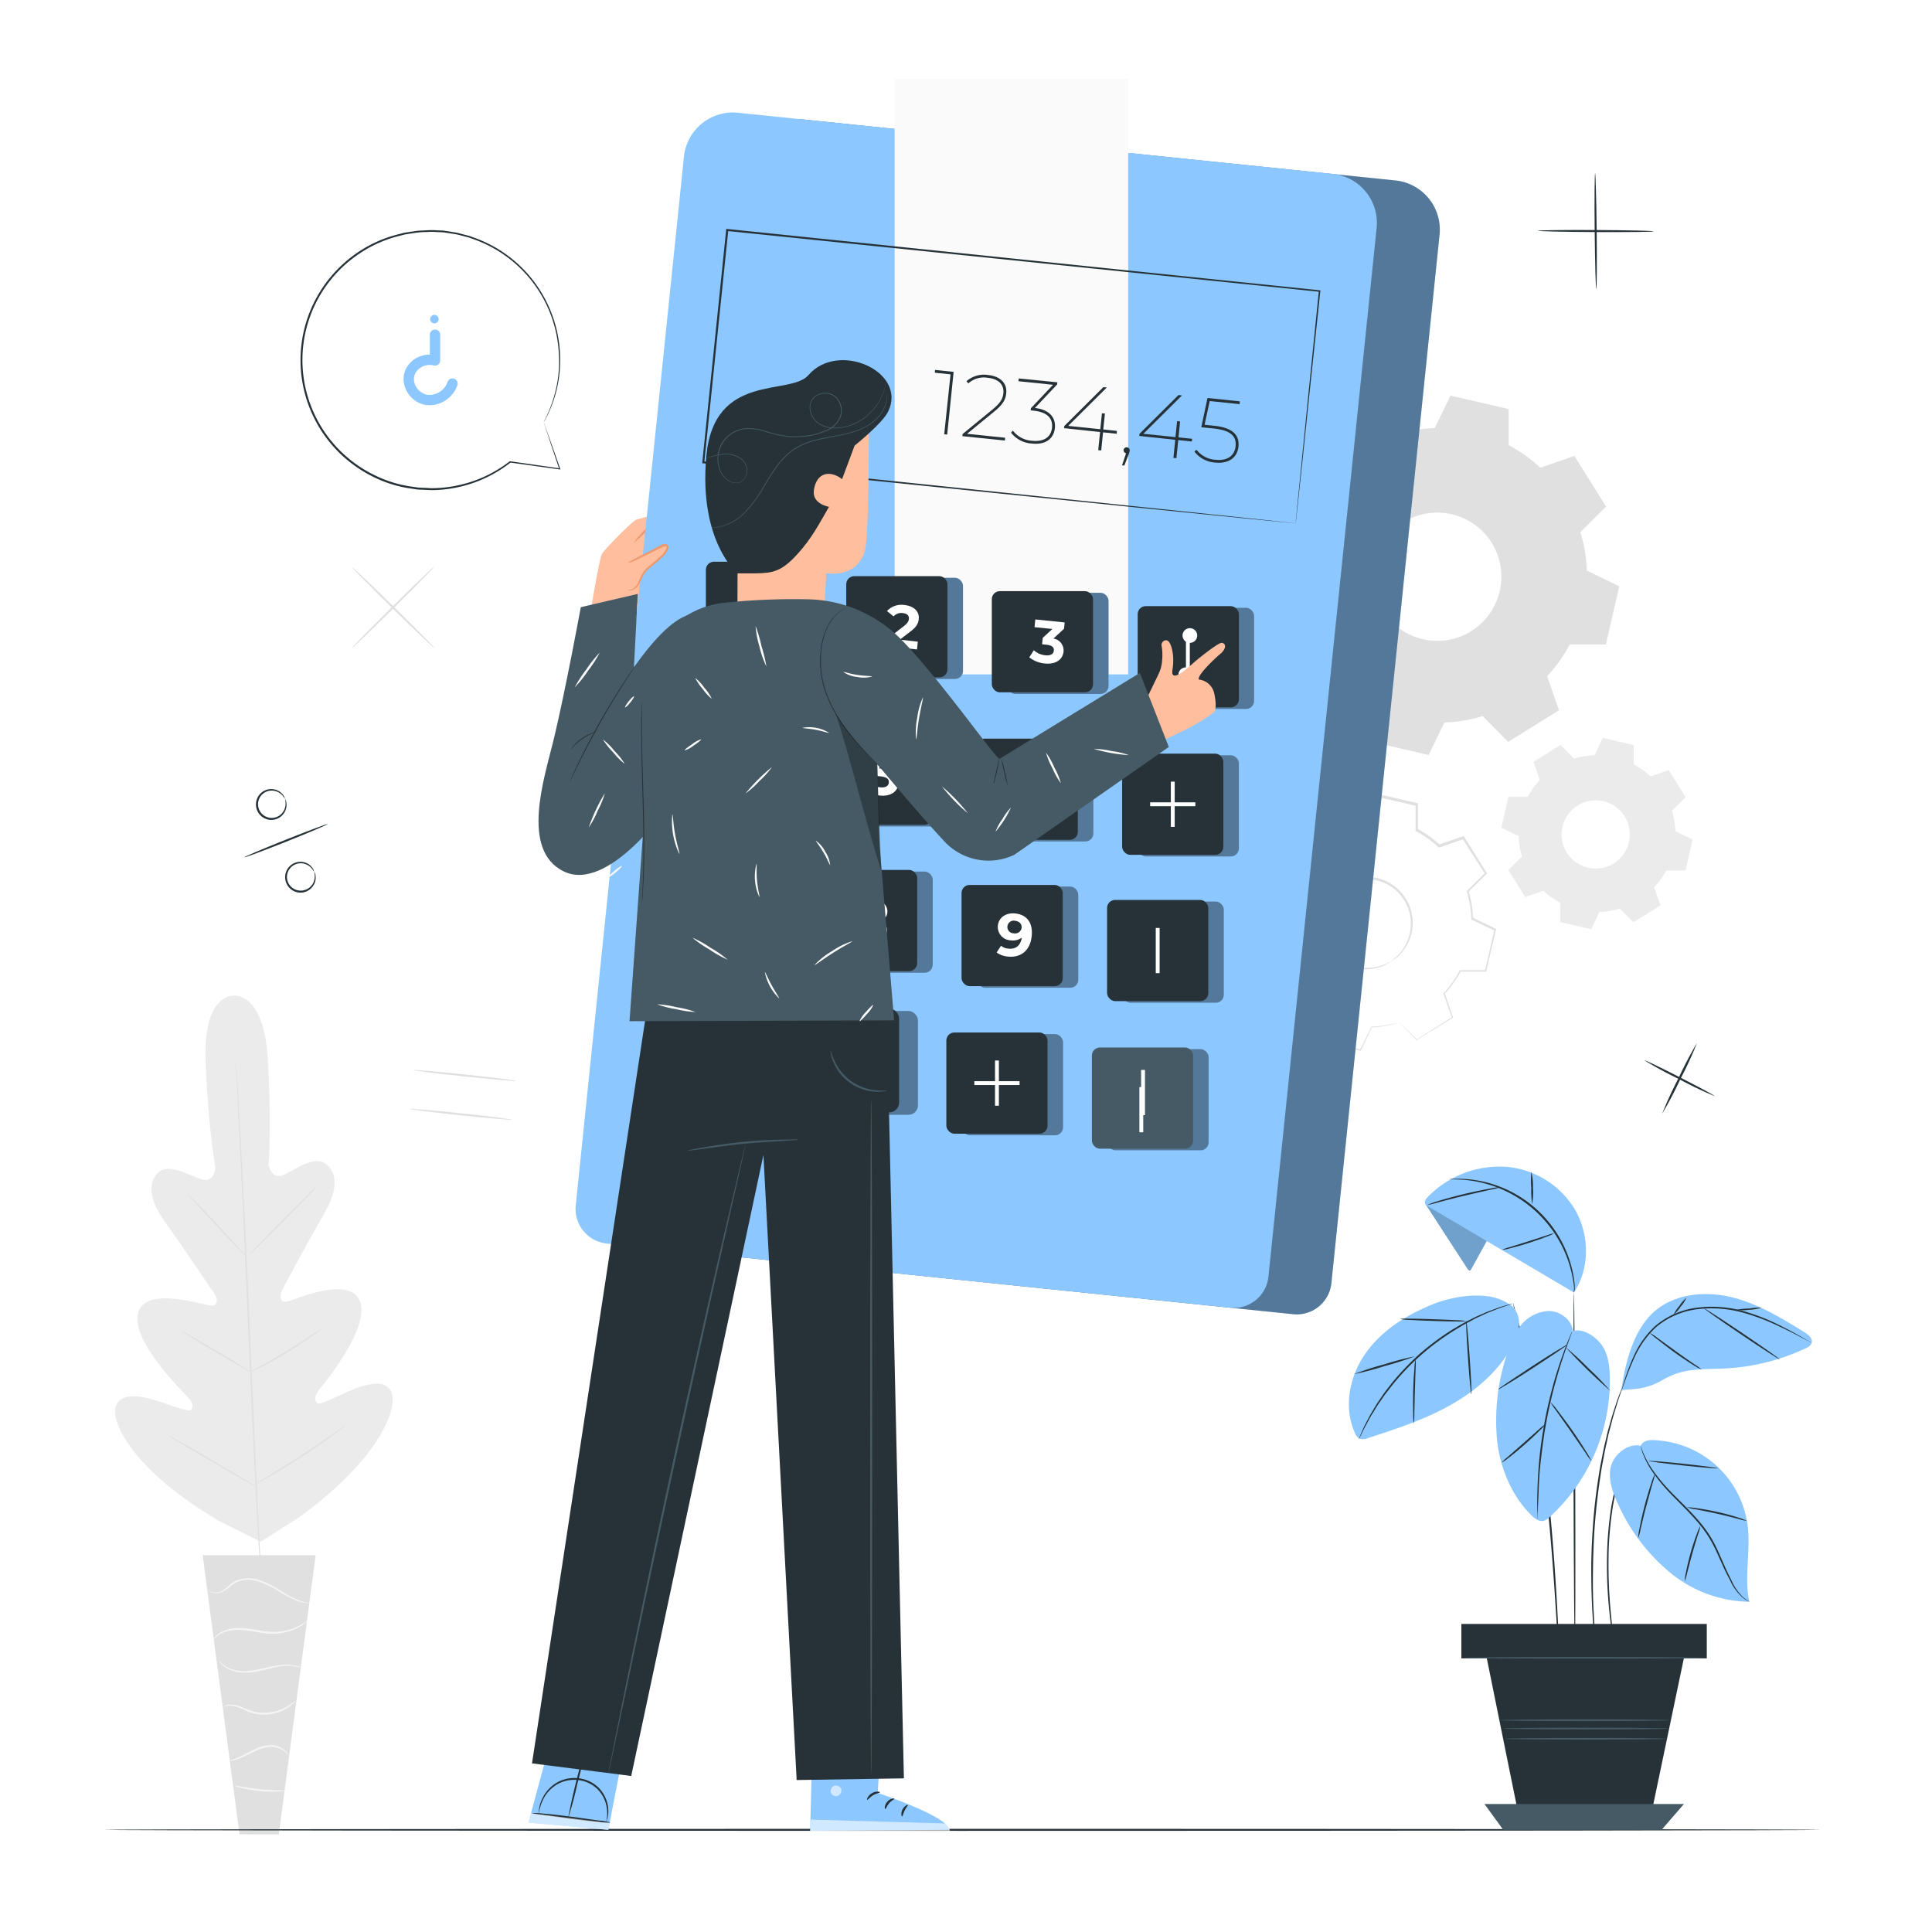 <svg class="animated" id="freepik_stories-calculator" xmlns="http://www.w3.org/2000/svg" viewBox="0 0 500 500" version="1.1" xmlns:xlink="http://www.w3.org/1999/xlink" xmlns:svgjs="http://svgjs.com/svgjs"><style>svg#freepik_stories-calculator:not(.animated) .animable {opacity: 0;}svg#freepik_stories-calculator.animated #freepik--numerical-signs--inject-9 {animation: 1.5s Infinite  linear wind;animation-delay: 0s;}svg#freepik_stories-calculator.animated #freepik--speech-bubble--inject-9 {animation: 1.5s Infinite  linear wind;animation-delay: 0s;}            @keyframes wind {                0% {                    transform: rotate( 0deg );                }                25% {                    transform: rotate( 1deg );                }                75% {                    transform: rotate( -1deg );                }            }        </style><g id="freepik--background-complete--inject-9" class="animable" style="transform-origin: 233.927px 288.555px;"><path d="M362,264.44a27.08,27.08,0,0,1-7,1.17l-2.87,5.95-10.65-2.47,0-6.61a26.55,26.55,0,0,1-5.81-4.14l-6.24,2.18-5.78-9.28,4.69-4.65a26.59,26.59,0,0,1-1.17-7l-5.95-2.87L323.65,226l6.61,0a26.83,26.83,0,0,1,4.14-5.8L332.22,214l9.28-5.79,4.65,4.69a27,27,0,0,1,7-1.17l2.88-5.95,10.65,2.47,0,6.61a26.5,26.5,0,0,1,5.8,4.14l6.24-2.18,5.79,9.28-4.69,4.65a26.94,26.94,0,0,1,1.17,7l5.95,2.87-2.46,10.66-6.61,0a27.18,27.18,0,0,1-4.14,5.8l2.17,6.24-9.27,5.79L362,264.44Zm-2.13-15.55a11.73,11.73,0,1,0-16.16-3.74A11.72,11.72,0,0,0,359.85,248.89Z" style="fill: none; transform-origin: 354.08px 238.67px;" id="eluxvr1d5oayq" class="animable"></path><path d="M359.85,248.89a8.78,8.78,0,0,1-2.58,1.33,11.61,11.61,0,0,1-7.86-.1,11.83,11.83,0,0,1-4.6-3.05,12,12,0,0,1-2.93-5.62,11.3,11.3,0,0,1-.24-3.45,11.54,11.54,0,0,1,.81-3.52,12,12,0,0,1,12.09-7.55,12.07,12.07,0,0,1,6.52,2.55,12,12,0,0,1,3.76,5.1,11.84,11.84,0,0,1,.73,5.47,11.68,11.68,0,0,1-3.37,7.11,8.8,8.8,0,0,1-2.33,1.73A24.9,24.9,0,0,0,362,247a11.66,11.66,0,0,0,3.08-7,11.35,11.35,0,0,0-.77-5.22,11.53,11.53,0,0,0-3.62-4.82,11.09,11.09,0,0,0-2.85-1.62,10.63,10.63,0,0,0-3.34-.75,11.38,11.38,0,0,0-11.43,7.13,10.91,10.91,0,0,0-.78,3.33,10.76,10.76,0,0,0,.2,3.27,11.5,11.5,0,0,0,7.09,8.36,11.66,11.66,0,0,0,7.62.29C359,249.42,359.81,248.82,359.85,248.89Z" style="fill: rgb(224, 224, 224); transform-origin: 353.606px 238.875px;" id="elwrlrke23jt" class="animable"></path><path d="M362,264.44l.3.27.9.87,3.52,3.47h-.13l9.24-5.85-.07.2c-.67-1.88-1.41-4-2.2-6.23l0-.11.08-.09a26.12,26.12,0,0,0,4.09-5.77l.06-.12h6.75l-.24.18c.77-3.35,1.59-6.92,2.44-10.66l.14.3-5.95-2.86-.15-.07v-.17a26.69,26.69,0,0,0-1.17-7l-.05-.17.12-.12c1.46-1.44,3.06-3,4.69-4.66l0,.38L378.45,217l.37.13-6.23,2.18-.19.06-.14-.13a26.72,26.72,0,0,0-5.73-4.09l-.18-.09v-.2c0-2.07,0-4.32,0-6.61l.26.33L356,206.13l.38-.18-2.88,6-.08.18h-.21a26.64,26.64,0,0,0-6.93,1.15h0l-.34-.09h0l0,0,0,0-.07-.07-.15-.15-.29-.3-.58-.59-1.17-1.17-2.32-2.34.42.05-9.28,5.79.14-.4q1.09,3.15,2.17,6.24l.07.19-.14.15a26,26,0,0,0-4.09,5.73l-.1.17h-.19l-6.61,0,.31-.25q-1.26,5.44-2.47,10.65l-.17-.35,5.95,2.88.16.08v.18a26.26,26.26,0,0,0,1.15,7l.05.17-.13.12-4.7,4.64,0-.35,5.77,9.29-.3-.1,6.24-2.16.14-.05.11.1a26.83,26.83,0,0,0,5.74,4.12l.12.06v.14c0,2.4,0,4.56-.05,6.6l-.16-.19,10.64,2.51-.17.08,2.92-5.93,0-.06h.06a28.15,28.15,0,0,0,5.32-.66l1.29-.31.43-.09-.42.15c-.28.09-.7.22-1.28.36a26.15,26.15,0,0,1-5.33.77l.09-.07-2.83,6-.06.11-.11,0-10.67-2.41-.15,0v-.16c0-2,0-4.21,0-6.61l.11.2a27,27,0,0,1-5.86-4.16l.24.05-6.23,2.19-.19.07-.11-.17-5.81-9.27-.12-.19.16-.16,4.68-4.65-.07.29a26.93,26.93,0,0,1-1.19-7.11l.17.26-6-2.86-.22-.11.05-.24L323.34,226l.05-.25h.26l6.61,0-.29.17a27.2,27.2,0,0,1,4.19-5.88l-.07.34q-1.08-3.09-2.18-6.24l-.09-.25.23-.14,9.27-5.79.23-.15.19.19,2.32,2.34,1.16,1.18.59.59.29.3.15.14.07.08,0,0,0,0h0c-.68-.17-.19-.05-.34-.09h0a27.25,27.25,0,0,1,7.11-1.18l-.29.19,2.88-6,.11-.24.26.06,10.65,2.46.26.06v.27c0,2.28,0,4.54,0,6.61l-.17-.29a27.17,27.17,0,0,1,5.87,4.19l-.32-.07,6.24-2.16.23-.09.14.22,5.78,9.28.12.2-.17.17c-1.63,1.62-3.24,3.2-4.7,4.64l.08-.29a27.42,27.42,0,0,1,1.17,7.11l-.16-.24,5.95,2.89.19.09-.05.2c-.87,3.74-1.71,7.3-2.49,10.65l0,.19h-.19l-6.61,0,.19-.12a26.84,26.84,0,0,1-4.19,5.83l0-.2c.78,2.25,1.5,4.36,2.15,6.25l.05.13-.12.07-9.31,5.74-.07,0-.06-.06-3.41-3.52-.87-.92A2.19,2.19,0,0,1,362,264.44Z" style="fill: rgb(224, 224, 224); transform-origin: 354.005px 238.62px;" id="elzu7nhzj0er" class="animable"></path><path d="M383.75,185.32a37.88,37.88,0,0,1-9.94,1.66l-4.07,8.41-15.06-3.48,0-9.35a37.62,37.62,0,0,1-8.21-5.85l-8.82,3.08-8.18-13.12,6.63-6.57a37.87,37.87,0,0,1-1.65-9.95l-8.42-4.06L329.56,131l9.34,0a38,38,0,0,1,5.86-8.21L341.68,114l13.12-8.18,6.57,6.63a37.8,37.8,0,0,1,9.94-1.65l4.07-8.42,15.06,3.49,0,9.34a38,38,0,0,1,8.2,5.85l8.82-3.07,8.19,13.11L409,137.72a37.41,37.41,0,0,1,1.66,9.94l8.41,4.07-3.48,15.06-9.34,0a38,38,0,0,1-5.86,8.2l3.08,8.82L390.32,192l-6.57-6.64Zm-3-22a16.59,16.59,0,1,0-22.86-5.29A16.59,16.59,0,0,0,380.75,163.35Z" style="fill: rgb(224, 224, 224); fill-rule: evenodd; transform-origin: 372.55px 148.885px;" id="el7hu699834ee" class="animable"></path><path d="M419.23,235.14a20.41,20.41,0,0,1-5.29.88l-2.16,4.47-8-1.85,0-5a20.35,20.35,0,0,1-4.37-3.11l-4.69,1.63-4.35-7,3.53-3.49a19.72,19.72,0,0,1-.88-5.29l-4.48-2.17,1.85-8,5,0a20.59,20.59,0,0,1,3.12-4.36l-1.64-4.69,7-4.36,3.5,3.53a20.41,20.41,0,0,1,5.29-.88l2.16-4.48,8,1.86,0,5a20.05,20.05,0,0,1,4.36,3.11l4.7-1.63,4.35,7-3.53,3.5a19.72,19.72,0,0,1,.88,5.29l4.48,2.16-1.85,8-5,0a20.4,20.4,0,0,1-3.12,4.37l1.64,4.69-7,4.36-3.5-3.53Zm-1.59-11.69a8.83,8.83,0,1,0-12.16-2.82A8.83,8.83,0,0,0,417.64,223.45Z" style="fill: rgb(235, 235, 235); fill-rule: evenodd; transform-origin: 413.3px 215.73px;" id="elknerbzvzuo" class="animable"></path><path d="M112.36,146.65c.11.1-4.58,4.91-10.47,10.73s-10.74,10.46-10.84,10.36,4.59-4.91,10.48-10.73S112.26,146.55,112.36,146.65Z" style="fill: rgb(224, 224, 224); transform-origin: 101.705px 157.195px;" id="el5o9twjph9dk" class="animable"></path><path d="M112.41,167.69c-.1.1-5-4.52-10.88-10.31S90.9,146.81,91,146.7s5,4.51,10.89,10.31S112.52,167.58,112.41,167.69Z" style="fill: rgb(224, 224, 224); transform-origin: 101.705px 157.195px;" id="elzwx7ct954c" class="animable"></path><path d="M133.57,279.74c0,.14-6-.38-13.36-1.15s-13.32-1.53-13.31-1.67,6,.37,13.36,1.15S133.59,279.59,133.57,279.74Z" style="fill: rgb(224, 224, 224); transform-origin: 120.235px 278.33px;" id="elpyn52x67ao" class="animable"></path><path d="M132.51,289.78c0,.14-6-.37-13.36-1.15s-13.33-1.52-13.31-1.66,6,.37,13.36,1.14S132.53,289.64,132.51,289.78Z" style="fill: rgb(224, 224, 224); transform-origin: 119.175px 288.375px;" id="elyozo82atyk" class="animable"></path><path d="M60.4,257.69s-7.92-.57-7.19,17.2,2.54,27.22,2.54,27.22-.23,3.94-3.28,3.17-8.79-4.61-11.63-1.74-1.89,7.53,2,12.9,12,17.44,12.74,18.53,1,3.09-1.16,2.9-16.76-5.14-18.69,1.93S47.12,360,48.55,361.5s1.51,2.4.93,3.29-5.33-1.24-9.54-2.48-9.31-1.93-10.08,2.24,5.09,16.37,27.06,29.2L67.49,399l10-6.38c20.57-15,25.19-27.69,24-31.77s-6.19-2.87-10.25-1.21-8.58,4.24-9.24,3.41-.68-1.75.59-3.36,13.21-16,10.58-22.88-16.66-.45-18.79,0-2-1.63-1.44-2.77,7.47-14,10.82-19.72,3.92-10.37.7-13S76,303.1,73.08,304.17s-3.58-2.82-3.58-2.82.85-9.6-.2-27.34-9.06-16.32-9.06-16.32" style="fill: rgb(235, 235, 235); transform-origin: 65.729px 328.331px;" id="el3rrix0vyr8q" class="animable"></path><path d="M61,273.6a2.89,2.89,0,0,1,0,.37c0,.27,0,.63.08,1.09.07,1,.16,2.39.29,4.2.24,3.64.55,8.92.91,15.43.72,13,1.57,31.06,2.44,51s1.67,37.93,2.32,51c.33,6.5.6,11.78.79,15.44.09,1.81.16,3.22.21,4.2,0,.46,0,.83,0,1.09a3.39,3.39,0,0,1,0,.37s0-.12,0-.37,0-.62-.08-1.09c-.07-1-.17-2.38-.29-4.19-.24-3.64-.55-8.92-.91-15.44-.73-13-1.57-31.05-2.44-51s-1.67-37.92-2.33-51c-.33-6.51-.6-11.78-.78-15.44-.09-1.81-.16-3.22-.21-4.2,0-.47,0-.83,0-1.09S61,273.6,61,273.6Z" style="fill: rgb(224, 224, 224); transform-origin: 64.522px 345.695px;" id="ely0m9a5xk8kc" class="animable"></path><path d="M48.66,309.22a3.59,3.59,0,0,1,.65.55c.41.37,1,.92,1.68,1.61,1.39,1.38,3.27,3.34,5.3,5.54l5.17,5.66,1.57,1.7a3.28,3.28,0,0,1,.55.66,4,4,0,0,1-.66-.54c-.4-.38-1-.93-1.67-1.63C59.87,321.38,58,319.4,56,317.2l-5.21-5.62-1.58-1.7A3.08,3.08,0,0,1,48.66,309.22Z" style="fill: rgb(224, 224, 224); transform-origin: 56.12px 317.08px;" id="el639yo8ovd7i" class="animable"></path><path d="M64.63,324.59c-.08-.08,3.79-4.13,8.63-9s8.85-8.84,8.93-8.76-3.79,4.13-8.64,9S64.71,324.67,64.63,324.59Z" style="fill: rgb(224, 224, 224); transform-origin: 73.41px 315.71px;" id="elje8q3t4ui6j" class="animable"></path><path d="M64.59,355.22a3.56,3.56,0,0,1,.73-.47l2.07-1.16c1.75-1,4.15-2.34,6.75-3.94s4.91-3.12,6.57-4.23l2-1.31a3.53,3.53,0,0,1,.75-.45,3.8,3.8,0,0,1-.66.57c-.44.35-1.09.84-1.9,1.43-1.63,1.17-3.92,2.74-6.53,4.33s-5,2.93-6.82,3.85c-.9.45-1.62.81-2.13,1.05A4.6,4.6,0,0,1,64.59,355.22Z" style="fill: rgb(224, 224, 224); transform-origin: 74.025px 349.44px;" id="eltt1vzzpdnko" class="animable"></path><path d="M47.08,344.5a3,3,0,0,1,.73.34c.46.24,1.11.61,1.92,1.07,1.6.91,3.81,2.2,6.24,3.64s4.61,2.77,6.18,3.75L64,354.47a3,3,0,0,1,.65.48,3.64,3.64,0,0,1-.73-.34c-.45-.25-1.11-.61-1.91-1.07-1.61-.91-3.82-2.2-6.25-3.64s-4.61-2.77-6.18-3.75L47.73,345A3.34,3.34,0,0,1,47.08,344.5Z" style="fill: rgb(224, 224, 224); transform-origin: 55.865px 349.725px;" id="el0jvobuqsby5s" class="animable"></path><path d="M43.61,371.53a5.86,5.86,0,0,1,.92.45L47,373.34c2.07,1.16,4.92,2.79,8,4.61s5.95,3.48,8,4.71l2.4,1.47a5.6,5.6,0,0,1,.85.58,4.1,4.1,0,0,1-.93-.45l-2.46-1.35c-2.07-1.16-4.91-2.79-8-4.61s-5.95-3.49-8-4.71l-2.39-1.47A4.18,4.18,0,0,1,43.61,371.53Z" style="fill: rgb(224, 224, 224); transform-origin: 54.93px 378.12px;" id="elaqpml8lmsto" class="animable"></path><path d="M65.81,384.25a4.51,4.51,0,0,1,.92-.62l2.56-1.56c2.17-1.33,5.16-3.16,8.4-5.28s6.14-4.1,8.23-5.55l2.47-1.71a4.36,4.36,0,0,1,.93-.59,5.75,5.75,0,0,1-.84.71c-.56.45-1.38,1.07-2.4,1.83-2,1.51-4.91,3.54-8.16,5.65s-6.27,3.92-8.48,5.18c-1.11.63-2,1.13-2.64,1.46A7,7,0,0,1,65.81,384.25Z" style="fill: rgb(224, 224, 224); transform-origin: 77.565px 376.595px;" id="elii68q2bzkd" class="animable"></path><polygon points="81.69 402.49 52.45 402.49 61.99 474.73 72.15 474.73 81.69 402.49" style="fill: rgb(224, 224, 224); transform-origin: 67.07px 438.61px;" id="eln5dx9ooi4nf" class="animable"></polygon><path d="M54,411.37s0,.1.15.25a1.85,1.85,0,0,0,.71.51,3.57,3.57,0,0,0,3.09-.38c1.18-.65,2.21-1.93,3.79-2.5a8.29,8.29,0,0,1,5.38.11,23.21,23.21,0,0,1,5,2.42A33.63,33.63,0,0,0,76.17,414a11.47,11.47,0,0,0,3,.87,6.15,6.15,0,0,0,.85.06c.19,0,.29,0,.29,0a15,15,0,0,1-4-1.21,41.85,41.85,0,0,1-4-2.25,22.57,22.57,0,0,0-5.09-2.51,8.59,8.59,0,0,0-5.68-.06,7.62,7.62,0,0,0-2.13,1.32,15.66,15.66,0,0,1-1.68,1.3,3.41,3.41,0,0,1-2.84.49A2.88,2.88,0,0,1,54,411.37Z" style="fill: rgb(245, 245, 245); transform-origin: 67.155px 411.688px;" id="elxwk33ai9o7f" class="animable"></path><path d="M55,424.67s.23-.3.68-.77a6.59,6.59,0,0,1,2.34-1.49,10.45,10.45,0,0,1,4.07-.61,43,43,0,0,1,5.08.7,17.48,17.48,0,0,0,5.21.21,14.15,14.15,0,0,0,4.1-1.17A13.22,13.22,0,0,0,79,420.08a3.53,3.53,0,0,0,.78-.71,27.66,27.66,0,0,1-3.38,1.86,14.88,14.88,0,0,1-4,1,17.4,17.4,0,0,1-5.08-.25,38.25,38.25,0,0,0-5.15-.66,10.43,10.43,0,0,0-4.21.74,6,6,0,0,0-2.34,1.67,4.6,4.6,0,0,0-.45.65C55.06,424.58,55,424.66,55,424.67Z" style="fill: rgb(245, 245, 245); transform-origin: 67.39px 422.02px;" id="elki51wwne8" class="animable"></path><path d="M78.38,431.79a2.55,2.55,0,0,0-.81-.41,8.25,8.25,0,0,0-2.42-.52,14.84,14.84,0,0,0-3.66.21c-1.37.22-2.83.59-4.36.92a18.61,18.61,0,0,1-4.36.49,9.56,9.56,0,0,1-3.46-.75,8,8,0,0,1-2.62-2,2.31,2.31,0,0,0,.5.76,6.09,6.09,0,0,0,2,1.5,9.23,9.23,0,0,0,3.58.88,17.65,17.65,0,0,0,4.47-.46c1.56-.33,3-.72,4.34-1a16.3,16.3,0,0,1,3.57-.31A13.81,13.81,0,0,1,78.38,431.79Z" style="fill: rgb(245, 245, 245); transform-origin: 67.535px 431.303px;" id="elrkzz82od9zs" class="animable"></path><path d="M57.62,441.81a4.74,4.74,0,0,1,2.84-.28,14,14,0,0,1,3,1.1,11.15,11.15,0,0,0,3.85,1.07,11.68,11.68,0,0,0,7-1.62A10.31,10.31,0,0,0,76,440.74c.35-.38.54-.6.51-.62a25.14,25.14,0,0,1-2.42,1.66,11.92,11.92,0,0,1-6.78,1.44c-2.77-.16-4.9-1.81-6.82-2a4.29,4.29,0,0,0-2.2.2C57.81,441.58,57.6,441.8,57.62,441.81Z" style="fill: rgb(245, 245, 245); transform-origin: 67.066px 441.931px;" id="el53rki5uh0e9" class="animable"></path><path d="M59.25,455.68a5.64,5.64,0,0,0,2.44-.49c1.47-.49,3.28-1.61,5.41-2.46a9.07,9.07,0,0,1,3.11-.65,5.72,5.72,0,0,1,2.49.57,5.43,5.43,0,0,1,1.81,1.56,1.36,1.36,0,0,0-.28-.62,4,4,0,0,0-1.37-1.24,5.71,5.71,0,0,0-2.65-.71,8.71,8.71,0,0,0-3.28.65c-2.2.87-4,2-5.37,2.59S59.24,455.6,59.25,455.68Z" style="fill: rgb(245, 245, 245); transform-origin: 66.88px 453.661px;" id="el9j78e73zv9h" class="animable"></path><path d="M60.68,462.13a7.06,7.06,0,0,0,1.85.6,33.39,33.39,0,0,0,4.63.78,34.44,34.44,0,0,0,4.69.14,7.16,7.16,0,0,0,1.94-.23c0-.15-3,0-6.58-.38S60.72,462,60.68,462.13Z" style="fill: rgb(245, 245, 245); transform-origin: 67.235px 462.894px;" id="eljgatfnn7dy" class="animable"></path></g><g id="freepik--Floor--inject-9" class="animable" style="transform-origin: 249.015px 473.56px;"><path d="M471.27,473.56c0,.15-99.52.26-222.25.26s-222.26-.11-222.26-.26,99.49-.26,222.26-.26S471.27,473.42,471.27,473.56Z" style="fill: rgb(38, 50, 56); transform-origin: 249.015px 473.56px;" id="elzstk5dmlja" class="animable"></path></g><g id="freepik--Character--inject-9" class="animable" style="transform-origin: 254.693px 251.486px;"><path d="M152.36,161s2.72-16.31,3.37-17.55,8.16-8.86,9.05-9,12.74-3.88,12.08-2-9,4.34-9,4.34l-.79,1s7.11-2.32,8.87-2.26,1.92,1.75.65,2.23-7.53,2.31-7.77,2.71,7-1.67,7.88-1.63c1.22.05,2.1,1.59.86,2.12-.74.3-7.7,1.9-7.7,1.9a60.65,60.65,0,0,1,6.47-.5c1.07.29,1,1.59-.2,1.9-.81.21-5.06.4-6.14.69,0,0-.81.68-.78,2.84s-2.77,7.89-2.77,7.89Z" style="fill: rgb(255, 190, 157); transform-origin: 165.26px 146.461px;" id="elqd9d4emql7q" class="animable"></path><path d="M176.85,132.4a6,6,0,0,1-1.74,1.51,14,14,0,0,1-2.22,1.22c-.88.33-1.86.67-2.88,1l-2.19.74.12-.07a35.18,35.18,0,0,1-4.05,3.75,35.4,35.4,0,0,1,3.66-4.1l0-.05.07,0,2.16-.76,2.87-1a17.41,17.41,0,0,0,2.2-1.08C176.11,132.89,176.8,132.33,176.85,132.4Z" style="fill: rgb(235, 153, 110); transform-origin: 170.37px 136.472px;" id="el06p2ub8amuxs" class="animable"></path><path d="M334.74,340.12,173.32,323.49a9,9,0,0,1-8-9.86L193.25,42.25a12.78,12.78,0,0,1,14-11.39L361.17,46.71a12.78,12.78,0,0,1,11.39,14l-28,271.38A9,9,0,0,1,334.74,340.12Z" style="fill: rgb(140, 200, 255); transform-origin: 268.949px 185.478px;" id="elqh4qtp5wqkk" class="animable"></path><g id="eld61bvzwus5e"><path d="M334.74,340.12,173.32,323.49a9,9,0,0,1-8-9.86L193.25,42.25a12.78,12.78,0,0,1,14-11.39L361.17,46.71a12.78,12.78,0,0,1,11.39,14l-28,271.38A9,9,0,0,1,334.74,340.12Z" style="opacity: 0.4; transform-origin: 268.949px 185.478px;" class="animable"></path></g><path d="M318.45,338.44,157,321.82a9,9,0,0,1-8-9.87L177,40.57a12.76,12.76,0,0,1,14-11.39L344.88,45a12.76,12.76,0,0,1,11.39,14l-28,271.39A9,9,0,0,1,318.45,338.44Z" style="fill: rgb(140, 200, 255); transform-origin: 252.645px 183.797px;" id="elfbbkzqp6hyb" class="animable"></path><g id="elbeydzaen0ck"><rect x="176.76" y="261.64" width="60.8" height="26.86" rx="2.42" style="fill: rgb(140, 200, 255); transform-origin: 207.16px 275.07px; transform: rotate(5.88deg);" class="animable"></rect></g><g id="elv9totsu8jwi"><g style="opacity: 0.4; transform-origin: 207.16px 275.07px;" class="animable"><g id="ele1lf0zcu6pu"><rect x="176.76" y="261.64" width="60.8" height="26.86" rx="2.42" class="animable" style="transform-origin: 207.16px 275.07px; transform: rotate(5.88deg);"></rect></g></g></g><g id="elx9sib5jqcbb"><rect x="231.53" y="20.43" width="60.45" height="154.1" style="fill: rgb(250, 250, 250); transform-origin: 261.755px 97.48px; transform: rotate(-84.12deg);" class="animable"></rect></g><path d="M335.31,135.44s0-.37.09-1.07.17-1.75.3-3.11c.27-2.74.67-6.76,1.19-11.95,1-10.37,2.55-25.38,4.43-44l.16.2L188.19,59.78h0l.29-.23c-2.17,21-4.27,41.35-6.21,60.13l-.22-.28,109.85,11.44,31.9,3.35,8.55.92,2.21.24.76.09s-.25,0-.74-.06l-2.18-.21-8.5-.84L292,131.12,182,119.9l-.25,0,0-.24c1.93-18.79,4-39.11,6.18-60.14l0-.26.26,0h0L341.52,75.13l.18,0,0,.18c-2,18.67-3.55,33.72-4.64,44.11-.55,5.16-1,9.17-1.27,11.89-.15,1.35-.26,2.38-.34,3.08Z" style="fill: rgb(38, 50, 56); transform-origin: 261.725px 97.35px;" id="el7a9ii8cf0vm" class="animable"></path><g id="elwx3iqdkdqp"><rect x="186.7" y="145.78" width="26.19" height="26.19" rx="2.08" style="fill: rgb(140, 200, 255); transform-origin: 199.795px 158.875px; transform: rotate(5.88deg);" class="animable"></rect></g><g id="elrgys0qjo6n"><g style="opacity: 0.4; transform-origin: 199.795px 158.875px;" class="animable"><g id="elprc8fxryua"><rect x="186.7" y="145.78" width="26.19" height="26.19" rx="2.08" class="animable" style="transform-origin: 199.795px 158.875px; transform: rotate(5.88deg);"></rect></g></g></g><g id="el6f9xxldpoqw"><rect x="182.68" y="145.37" width="26.19" height="26.19" rx="2.08" style="fill: rgb(38, 50, 56); transform-origin: 195.775px 158.465px; transform: rotate(5.88deg);" class="animable"></rect></g><path d="M198.18,153.11,197.07,164l-2.52-.26.91-8.84-2.17-.23.21-2Z" style="fill: rgb(255, 255, 255); transform-origin: 195.735px 158.335px;" id="el2b1i3ci4vau" class="animable"></path><g id="elm73recs7m69"><rect x="223.03" y="149.53" width="26.19" height="26.19" rx="2.08" style="fill: rgb(140, 200, 255); transform-origin: 236.125px 162.625px; transform: rotate(5.88deg);" class="animable"></rect></g><g id="el2dnawz61hcu"><g style="opacity: 0.4; transform-origin: 236.125px 162.625px;" class="animable"><g id="eluac11jqzxj"><rect x="223.03" y="149.53" width="26.19" height="26.19" rx="2.08" class="animable" style="transform-origin: 236.125px 162.625px; transform: rotate(5.88deg);"></rect></g></g></g><g id="elmti4w7yzah"><rect x="219.01" y="149.11" width="26.19" height="26.19" rx="2.08" style="fill: rgb(38, 50, 56); transform-origin: 232.105px 162.205px; transform: rotate(5.88deg);" class="animable"></rect></g><path d="M237.53,166.07l-.21,2-8.2-.84.17-1.63,4.59-3.53c1.06-.81,1.29-1.35,1.34-1.88.09-.85-.45-1.41-1.6-1.53a2.67,2.67,0,0,0-2.36.86l-1.71-1.37a5.05,5.05,0,0,1,4.52-1.57c2.42.25,3.91,1.65,3.7,3.62-.1,1.06-.5,2-2.16,3.24l-2.74,2.1Z" style="fill: rgb(255, 255, 255); transform-origin: 233.455px 162.293px;" id="eljt4i0fuwd" class="animable"></path><g id="elnn02erknx3e"><rect x="260.7" y="153.41" width="26.19" height="26.19" rx="2.08" style="fill: rgb(140, 200, 255); transform-origin: 273.795px 166.505px; transform: rotate(5.88deg);" class="animable"></rect></g><g id="elttrxr983pud"><g style="opacity: 0.4; transform-origin: 273.795px 166.505px;" class="animable"><g id="elhycsecpha2h"><rect x="260.7" y="153.41" width="26.19" height="26.19" rx="2.08" class="animable" style="transform-origin: 273.795px 166.505px; transform: rotate(5.88deg);"></rect></g></g></g><g id="elklb117q1t4a"><rect x="256.68" y="152.99" width="26.19" height="26.19" rx="2.08" style="fill: rgb(38, 50, 56); transform-origin: 269.775px 166.085px; transform: rotate(5.88deg);" class="animable"></rect></g><path d="M275.24,168.66c-.19,1.83-1.77,3.36-4.86,3.05a7.56,7.56,0,0,1-4-1.59l1.17-1.83a5.3,5.3,0,0,0,3,1.3c1.26.13,2.09-.3,2.18-1.19s-.47-1.39-1.89-1.54l-1.15-.12.17-1.66,2.49-2.3-4.62-.47.21-2,7.6.78-.17,1.63-2.74,2.54A3.1,3.1,0,0,1,275.24,168.66Z" style="fill: rgb(255, 255, 255); transform-origin: 270.96px 166.03px;" id="elti608vao3ic" class="animable"></path><g id="elusbnzl4gwxg"><rect x="298.37" y="157.29" width="26.19" height="26.19" rx="2.08" style="fill: rgb(140, 200, 255); transform-origin: 311.465px 170.385px; transform: rotate(5.88deg);" class="animable"></rect></g><g id="el4uprmavl1yb"><g style="opacity: 0.4; transform-origin: 311.465px 170.385px;" class="animable"><g id="eliepu7iyz0p9"><rect x="298.37" y="157.29" width="26.19" height="26.19" rx="2.08" class="animable" style="transform-origin: 311.465px 170.385px; transform: rotate(5.88deg);"></rect></g></g></g><g id="elyd0xgm5tuem"><rect x="294.43" y="156.87" width="26.19" height="26.19" rx="2.08" style="fill: rgb(38, 50, 56); transform-origin: 307.525px 169.965px; transform: rotate(5.88deg);" class="animable"></rect></g><g id="elx2heoq0k4mn"><rect x="306.92" y="163.69" width="1" height="11.7" style="fill: rgb(255, 255, 255); transform-origin: 307.42px 169.54px; transform: rotate(-84.12deg);" class="animable"></rect></g><path d="M309.83,164.66a1.9,1.9,0,1,1-1.7-2.08A1.9,1.9,0,0,1,309.83,164.66Z" style="fill: rgb(255, 255, 255); transform-origin: 307.939px 164.47px;" id="el4zrxtxkca6b" class="animable"></path><path d="M308.78,174.81a1.9,1.9,0,1,1-1.69-2.08A1.9,1.9,0,0,1,308.78,174.81Z" style="fill: rgb(255, 255, 255); transform-origin: 306.89px 174.619px;" id="elzxobg12vtz" class="animable"></path><g id="elj0s3mudarlr"><rect x="182.77" y="183.95" width="26.19" height="26.19" rx="2.08" style="fill: rgb(140, 200, 255); transform-origin: 195.865px 197.045px; transform: rotate(5.88deg);" class="animable"></rect></g><g id="eltkkjg2axkz7"><g style="opacity: 0.4; transform-origin: 195.865px 197.045px;" class="animable"><g id="eljvtp3zhln3l"><rect x="182.77" y="183.95" width="26.19" height="26.19" rx="2.08" class="animable" style="transform-origin: 195.865px 197.045px; transform: rotate(5.88deg);"></rect></g></g></g><g id="el9zd23zpnqrt"><rect x="178.75" y="183.54" width="26.19" height="26.19" rx="2.08" style="fill: rgb(38, 50, 56); transform-origin: 191.845px 196.635px; transform: rotate(5.88deg);" class="animable"></rect></g><path d="M196.54,200.18l-1.77-.18-.24,2.28-2.45-.25.24-2.28-5.85-.61.17-1.69,5.83-6.36,2.64.28-5.42,6,2.92.3.21-2,2.37.24-.21,2,1.77.18Z" style="fill: rgb(255, 255, 255); transform-origin: 191.61px 196.685px;" id="elefk0dusnp1d" class="animable"></path><g id="elws3zcwjmzj"><rect x="219.1" y="187.7" width="26.19" height="26.19" rx="2.08" style="fill: rgb(140, 200, 255); transform-origin: 232.195px 200.795px; transform: rotate(5.88deg);" class="animable"></rect></g><g id="eldlk0zgpgvbv"><g style="opacity: 0.4; transform-origin: 232.195px 200.795px;" class="animable"><g id="elmc5agnqhlbf"><rect x="219.1" y="187.7" width="26.19" height="26.19" rx="2.08" class="animable" style="transform-origin: 232.195px 200.795px; transform: rotate(5.88deg);"></rect></g></g></g><g id="elkahy9yl0zfm"><rect x="215.08" y="187.28" width="26.19" height="26.19" rx="2.08" style="fill: rgb(38, 50, 56); transform-origin: 228.175px 200.375px; transform: rotate(5.88deg);" class="animable"></rect></g><path d="M232.54,202.75c-.19,1.92-1.78,3.45-4.88,3.13a7.59,7.59,0,0,1-4-1.59l1.19-1.82a5.23,5.23,0,0,0,3,1.29c1.26.13,2.09-.31,2.18-1.2s-.41-1.47-2.38-1.67l-2.78-.29,1.19-6,6.62.68-.2,2-4.53-.47-.39,2.05.89.09C231.62,199.25,232.74,200.82,232.54,202.75Z" style="fill: rgb(255, 255, 255); transform-origin: 228.17px 200.261px;" id="elxitutyv791" class="animable"></path><g id="el8roupc9o34p"><rect x="256.77" y="191.58" width="26.19" height="26.19" rx="2.08" style="fill: rgb(140, 200, 255); transform-origin: 269.865px 204.675px; transform: rotate(5.88deg);" class="animable"></rect></g><g id="eliab0q8q5ai"><g style="opacity: 0.4; transform-origin: 269.865px 204.675px;" class="animable"><g id="el5wjr06ul5tm"><rect x="256.77" y="191.58" width="26.19" height="26.19" rx="2.08" class="animable" style="transform-origin: 269.865px 204.675px; transform: rotate(5.88deg);"></rect></g></g></g><g id="el4xyvnd5gs6e"><rect x="252.75" y="191.16" width="26.19" height="26.19" rx="2.08" style="fill: rgb(38, 50, 56); transform-origin: 265.845px 204.255px; transform: rotate(5.88deg);" class="animable"></rect></g><path d="M271,206.69c-.23,2.22-2.19,3.43-4.48,3.19-3-.31-4.66-2.38-4.3-5.88.39-3.76,2.87-5.62,6.14-5.28a5.9,5.9,0,0,1,2.95,1.06l-1.12,1.75a3.64,3.64,0,0,0-2-.76c-1.82-.18-3.09.77-3.38,2.84a3.71,3.71,0,0,1,2.78-.69A3.46,3.46,0,0,1,271,206.69Zm-2.45-.13a1.64,1.64,0,0,0-1.67-1.82,1.71,1.71,0,0,0-2.05,1.44c-.1.93.53,1.68,1.74,1.81A1.63,1.63,0,0,0,268.52,206.56Z" style="fill: rgb(255, 255, 255); transform-origin: 266.741px 204.295px;" id="elczy7vu2jncn" class="animable"></path><g id="elnu2z1u6a1jk"><rect x="294.43" y="195.46" width="26.19" height="26.19" rx="2.08" style="fill: rgb(140, 200, 255); transform-origin: 307.525px 208.555px; transform: rotate(5.88deg);" class="animable"></rect></g><g id="ellhq9gurfoz"><g style="opacity: 0.4; transform-origin: 307.525px 208.555px;" class="animable"><g id="el034ymi4c45re"><rect x="294.43" y="195.46" width="26.19" height="26.19" rx="2.08" class="animable" style="transform-origin: 307.525px 208.555px; transform: rotate(5.88deg);"></rect></g></g></g><g id="eluco31plr4lm"><rect x="290.41" y="195.04" width="26.19" height="26.19" rx="2.08" style="fill: rgb(38, 50, 56); transform-origin: 303.505px 208.135px; transform: rotate(5.88deg);" class="animable"></rect></g><g id="elm3o3wsr8gn"><rect x="297.66" y="207.64" width="11.7" height="1" style="fill: rgb(255, 255, 255); transform-origin: 303.51px 208.14px; transform: rotate(-38.26deg);" class="animable"></rect></g><g id="elwu5sq51ay5"><rect x="303.01" y="202.29" width="1" height="11.7" style="fill: rgb(255, 255, 255); transform-origin: 303.51px 208.14px; transform: rotate(-39.12deg);" class="animable"></rect></g><g id="eln0phbanjlxn"><rect x="178.87" y="221.81" width="26.19" height="26.19" rx="2.08" style="fill: rgb(140, 200, 255); transform-origin: 191.965px 234.905px; transform: rotate(5.88deg);" class="animable"></rect></g><g id="elk5ndnmy2ku"><g style="opacity: 0.4; transform-origin: 191.965px 234.905px;" class="animable"><g id="elih985svctq"><rect x="178.87" y="221.81" width="26.19" height="26.19" rx="2.08" class="animable" style="transform-origin: 191.965px 234.905px; transform: rotate(5.88deg);"></rect></g></g></g><g id="elbi69olt20i5"><rect x="174.85" y="221.4" width="26.19" height="26.19" rx="2.08" style="fill: rgb(38, 50, 56); transform-origin: 187.945px 234.495px; transform: rotate(5.88deg);" class="animable"></rect></g><path d="M192.08,229.31l-.17,1.63-5,8.82-2.73-.29,4.8-8.41-3.6-.37-.18,1.77-2.24-.23.4-3.81Z" style="fill: rgb(255, 255, 255); transform-origin: 187.52px 234.09px;" id="elyk2nj0tngx8" class="animable"></path><g id="elnuzxms68n4"><rect x="215.2" y="225.56" width="26.19" height="26.19" rx="2.08" style="fill: rgb(140, 200, 255); transform-origin: 228.295px 238.655px; transform: rotate(5.88deg);" class="animable"></rect></g><g id="ele1rlqrqikn"><g style="opacity: 0.4; transform-origin: 228.295px 238.655px;" class="animable"><g id="el4rbytpwsirc"><rect x="215.2" y="225.56" width="26.19" height="26.19" rx="2.08" class="animable" style="transform-origin: 228.295px 238.655px; transform: rotate(5.88deg);"></rect></g></g></g><g id="elxzw9ce5uoj"><rect x="211.18" y="225.14" width="26.19" height="26.19" rx="2.08" style="fill: rgb(38, 50, 56); transform-origin: 224.275px 238.235px; transform: rotate(5.88deg);" class="animable"></rect></g><path d="M229.5,241c-.21,2-2.17,3.15-4.93,2.86s-4.43-1.76-4.22-3.8a2.76,2.76,0,0,1,1.91-2.39,2.53,2.53,0,0,1-1-2.37c.2-1.91,2-2.92,4.49-2.67s4.08,1.63,3.89,3.54a2.54,2.54,0,0,1-1.51,2.1A2.76,2.76,0,0,1,229.5,241Zm-2.54-.34c.1-1-.63-1.63-1.88-1.76s-2.08.38-2.18,1.34.61,1.65,1.86,1.78S226.87,241.58,227,240.62Zm-3.24-5c-.09.82.51,1.4,1.53,1.51s1.76-.34,1.85-1.16-.54-1.44-1.57-1.54S223.8,234.78,223.72,235.63Z" style="fill: rgb(255, 255, 255); transform-origin: 224.994px 238.248px;" id="elhou1exkljge" class="animable"></path><g id="el97qt2x7hspk"><rect x="252.87" y="229.44" width="26.19" height="26.19" rx="2.08" style="fill: rgb(140, 200, 255); transform-origin: 265.965px 242.535px; transform: rotate(5.88deg);" class="animable"></rect></g><g id="elqezqecue11q"><g style="opacity: 0.4; transform-origin: 265.965px 242.535px;" class="animable"><g id="ellxxfxw980js"><rect x="252.87" y="229.44" width="26.19" height="26.19" rx="2.08" class="animable" style="transform-origin: 265.965px 242.535px; transform: rotate(5.88deg);"></rect></g></g></g><g id="el5huce5k364i"><rect x="248.85" y="229.02" width="26.19" height="26.19" rx="2.08" style="fill: rgb(38, 50, 56); transform-origin: 261.945px 242.115px; transform: rotate(5.768deg);" class="animable"></rect></g><path d="M267,242.28c-.39,3.76-2.85,5.62-6.14,5.28a5.82,5.82,0,0,1-2.93-1.05l1.12-1.75a3.55,3.55,0,0,0,2,.75c1.8.18,3.09-.77,3.38-2.85a3.75,3.75,0,0,1-2.8.7,3.47,3.47,0,0,1-3.39-3.77c.23-2.22,2.19-3.43,4.49-3.19C265.72,236.71,267.37,238.78,267,242.28Zm-2.61-2.18c.09-.93-.54-1.68-1.73-1.81a1.64,1.64,0,1,0-.3,3.25A1.7,1.7,0,0,0,264.4,240.1Z" style="fill: rgb(255, 255, 255); transform-origin: 262.491px 241.985px;" id="elyi7o8mgjun9" class="animable"></path><g id="elfy3cw90yjqh"><rect x="290.53" y="233.32" width="26.19" height="26.19" rx="2.08" style="fill: rgb(140, 200, 255); transform-origin: 303.625px 246.415px; transform: rotate(5.88deg);" class="animable"></rect></g><g id="elaeeo8r2php"><g style="opacity: 0.4; transform-origin: 303.625px 246.415px;" class="animable"><g id="elxhk2yrr71y"><rect x="290.53" y="233.32" width="26.19" height="26.19" rx="2.08" class="animable" style="transform-origin: 303.625px 246.415px; transform: rotate(5.88deg);"></rect></g></g></g><g id="ela4nblq327g"><rect x="286.51" y="232.9" width="26.19" height="26.19" rx="2.08" style="fill: rgb(38, 50, 56); transform-origin: 299.605px 245.995px; transform: rotate(5.88deg);" class="animable"></rect></g><g id="elac2k1xpg2o9"><rect x="299.11" y="240.15" width="1" height="11.7" style="fill: rgb(255, 255, 255); transform-origin: 299.61px 246px; transform: rotate(-84.12deg);" class="animable"></rect></g><g id="elg4f8if3glq9"><rect x="248.93" y="267.63" width="26.19" height="26.19" rx="2.08" style="fill: rgb(140, 200, 255); transform-origin: 262.025px 280.725px; transform: rotate(5.88deg);" class="animable"></rect></g><g id="ellcjtcgyopn9"><g style="opacity: 0.4; transform-origin: 262.025px 280.725px;" class="animable"><g id="ely6n8oql1dt"><rect x="248.93" y="267.63" width="26.19" height="26.19" rx="2.08" class="animable" style="transform-origin: 262.025px 280.725px; transform: rotate(5.88deg);"></rect></g></g></g><g id="elkegd5y2d0kr"><rect x="244.91" y="267.21" width="26.19" height="26.19" rx="2.08" style="fill: rgb(38, 50, 56); transform-origin: 258.005px 280.305px; transform: rotate(5.88deg);" class="animable"></rect></g><g id="elw0ui1u0k8d"><rect x="286.6" y="271.51" width="26.19" height="26.19" rx="2.08" style="fill: rgb(140, 200, 255); transform-origin: 299.695px 284.605px; transform: rotate(5.88deg);" class="animable"></rect></g><g id="elliqcmqtl77m"><g style="opacity: 0.4; transform-origin: 299.695px 284.605px;" class="animable"><g id="el8udfmmie6ap"><rect x="286.6" y="271.51" width="26.19" height="26.19" rx="2.08" class="animable" style="transform-origin: 299.695px 284.605px; transform: rotate(5.88deg);"></rect></g></g></g><g id="ell29i7r0y93b"><rect x="282.58" y="271.09" width="26.19" height="26.19" rx="2.08" style="fill: rgb(69, 90, 100); transform-origin: 295.675px 284.185px; transform: rotate(5.88deg);" class="animable"></rect></g><g id="eloqsnpeju7yn"><rect x="295.32" y="276.9" width="1" height="11.7" style="fill: rgb(255, 255, 255); transform-origin: 295.82px 282.75px; transform: rotate(-84.12deg);" class="animable"></rect></g><g id="elqf6ovkc3128"><rect x="294.87" y="281.33" width="1" height="11.7" style="fill: rgb(255, 255, 255); transform-origin: 295.37px 287.18px; transform: rotate(-84.12deg);" class="animable"></rect></g><g id="elfuj0gfpv0gt"><rect x="169.45" y="261.01" width="63.23" height="26.86" rx="2.5" style="fill: rgb(38, 50, 56); transform-origin: 201.065px 274.44px; transform: rotate(5.88deg);" class="animable"></rect></g><path d="M198.72,273.68c.37-3.59,2.57-5.41,5.24-5.14s4.44,2.51,4.07,6.1-2.55,5.41-5.23,5.13S198.35,277.26,198.72,273.68Zm6.78.7c.26-2.47-.51-3.58-1.76-3.71s-2.22.8-2.47,3.27.51,3.58,1.75,3.71S205.25,276.84,205.5,274.38Z" style="fill: rgb(255, 255, 255); transform-origin: 203.375px 274.156px;" id="elfluy5w2o9mr" class="animable"></path><g id="elkjkxkrmm6rs"><rect x="252.16" y="279.81" width="11.7" height="1" style="fill: rgb(255, 255, 255); transform-origin: 258.01px 280.31px; transform: rotate(-83.27deg);" class="animable"></rect></g><g id="el74ax7gfpwfb"><rect x="257.51" y="274.46" width="1" height="11.7" style="fill: rgb(255, 255, 255); transform-origin: 258.01px 280.31px; transform: rotate(-84.12deg);" class="animable"></rect></g><path d="M246.8,96.24l-1.67,16.23-.77-.08L246,96.88l-4.08-.42.07-.72Z" style="fill: rgb(38, 50, 56); transform-origin: 244.36px 104.105px;" id="el80va61sl51h" class="animable"></path><path d="M260.14,113.29l-.08.72-11-1.13.06-.56,7.68-6.29c2.2-1.79,2.73-2.93,2.87-4.25.22-2.16-1.14-3.7-4-4a6,6,0,0,0-5.07,1.44l-.48-.56a6.88,6.88,0,0,1,5.65-1.6c3.1.32,4.91,2.12,4.64,4.74-.16,1.54-.78,2.83-3.14,4.74l-7,5.73Z" style="fill: rgb(38, 50, 56); transform-origin: 254.748px 105.488px;" id="elg4bsdiw2al" class="animable"></path><path d="M273,110.79c-.28,2.7-2.37,4.4-5.94,4a7.35,7.35,0,0,1-5.41-2.83l.48-.51a6.75,6.75,0,0,0,5,2.62c3.1.32,4.88-1,5.13-3.38s-1.18-4-4.62-4.39l-.9-.1.06-.55,5.73-6.07-8.95-.92.07-.72,10,1-.06.55-5.76,6.09C271.59,106,273.28,108.08,273,110.79Z" style="fill: rgb(38, 50, 56); transform-origin: 267.65px 106.394px;" id="el4ro8f7ni2j" class="animable"></path><path d="M289,112.25l-3.53-.36-.48,4.69-.77-.08.48-4.69-9.32-1,.06-.56,10.11-10.06.9.09-10,9.94,8.31.86.42-4.13.77.08-.43,4.12,3.53.37Z" style="fill: rgb(38, 50, 56); transform-origin: 282.215px 108.385px;" id="el0nv4cocd54lr" class="animable"></path><path d="M292.37,116.63a4.19,4.19,0,0,1-.23.85l-1.16,3-.6-.06,1.05-3.13a.77.77,0,0,1,.25-1.52A.79.79,0,0,1,292.37,116.63Z" style="fill: rgb(38, 50, 56); transform-origin: 291.377px 118.12px;" id="elf7zyvsnve3c" class="animable"></path><path d="M308.45,114.26l-3.52-.36-.48,4.68-.77-.08.48-4.68-9.32-1,.06-.56L305,102.23l.9.1-10,9.94,8.31.85.42-4.13.77.08L305,113.2l3.53.36Z" style="fill: rgb(38, 50, 56); transform-origin: 301.685px 110.405px;" id="el3nup809x6mu" class="animable"></path><path d="M320.51,115.6c-.28,2.64-2.32,4.49-6,4.11a7.34,7.34,0,0,1-5.38-2.83l.5-.51a6.69,6.69,0,0,0,5,2.62c3.17.33,4.9-1.18,5.14-3.48.26-2.5-1.08-4.14-5.72-4.62l-3.15-.32L312.5,103l8.37.87-.07.72-7.73-.8-1.33,6.14,2.5.26C319.2,110.7,320.8,112.72,320.51,115.6Z" style="fill: rgb(38, 50, 56); transform-origin: 315px 111.38px;" id="eljp7wa4t16ll" class="animable"></path><polygon points="143.12 448.17 136.76 471.68 157.43 473.56 161.77 451.18 143.12 448.17" style="fill: rgb(140, 200, 255); transform-origin: 149.265px 460.865px;" id="elpe1di3cte2a" class="animable"></polygon><path d="M158,471.65a14.35,14.35,0,0,1-3-.1c-1.86-.15-4.42-.44-7.25-.8l-7.22-1a15.81,15.81,0,0,1-3-.52,15.48,15.48,0,0,1,3,.12c1.86.15,4.42.44,7.25.8l7.22,1A17.88,17.88,0,0,1,158,471.65Z" style="fill: rgb(38, 50, 56); transform-origin: 147.765px 470.446px;" id="elh6d2xj5f4q" class="animable"></path><g id="elp8f0yhcrabj"><g style="opacity: 0.6; transform-origin: 147.26px 471.405px;" class="animable"><polyline points="136.76 471.68 157.43 473.56 157.76 471.84 137.36 469.25 136.79 471.44" style="fill: rgb(255, 255, 255); transform-origin: 147.26px 471.405px;" id="ell024tpi21m" class="animable"></polyline></g></g><path d="M147,470.63a180.63,180.63,0,0,1,4.4-17.9,87.88,87.88,0,0,1-2,9A88.93,88.93,0,0,1,147,470.63Z" style="fill: rgb(38, 50, 56); transform-origin: 149.2px 461.68px;" id="el3xfy76qt382" class="animable"></path><path d="M156.89,471.5a9.93,9.93,0,0,0,0-4.37,8.63,8.63,0,0,0-2.26-4.09,8.46,8.46,0,0,0-5.14-2.37,8.83,8.83,0,0,0-5.53,1.26,9.49,9.49,0,0,0-3.22,3.42,12.27,12.27,0,0,0-1.31,4.19,1.2,1.2,0,0,1,0-.31,6.43,6.43,0,0,1,.05-.89,9.36,9.36,0,0,1,1-3.15,9.58,9.58,0,0,1,3.28-3.64,9.11,9.11,0,0,1,5.82-1.36,8.79,8.79,0,0,1,5.41,2.53,8.88,8.88,0,0,1,2.28,4.33,8.2,8.2,0,0,1,0,3.3,5.79,5.79,0,0,1-.26.86A1.15,1.15,0,0,1,156.89,471.5Z" style="fill: rgb(38, 50, 56); transform-origin: 148.429px 465.82px;" id="elerw8v93b1x7" class="animable"></path><path d="M228.37,445.49,227.14,464s18.42,6.11,18.53,9.55l-36,.26.73-28.92Z" style="fill: rgb(140, 200, 255); transform-origin: 227.67px 459.35px;" id="elya2fz0y76an" class="animable"></path><g id="elgj1xsl6het4"><g style="opacity: 0.6; transform-origin: 216.366px 463.471px;" class="animable"><path d="M216.06,462.11a1.48,1.48,0,0,0-1.07,1.65,1.41,1.41,0,0,0,1.63,1.07,1.56,1.56,0,0,0,1.12-1.75,1.47,1.47,0,0,0-1.81-.93" style="fill: rgb(255, 255, 255); transform-origin: 216.366px 463.471px;" id="ellgu7wliaa" class="animable"></path></g></g><g id="elw1ttsmyr989"><g style="opacity: 0.6; transform-origin: 227.76px 472.385px;" class="animable"><path d="M209.67,473.83l.19-2.92,34.66,1a2.48,2.48,0,0,1,1.33,1.95Z" style="fill: rgb(255, 255, 255); transform-origin: 227.76px 472.385px;" id="elvcc3newuye" class="animable"></path></g></g><path d="M227.73,463.84c0,.18-.89.23-1.78.77s-1.36,1.26-1.52,1.19.13-1.08,1.21-1.72S227.77,463.68,227.73,463.84Z" style="fill: rgb(38, 50, 56); transform-origin: 226.06px 464.732px;" id="elyvod7nbnn" class="animable"></path><path d="M231.45,465.52c0,.17-.73.44-1.35,1.17s-.82,1.5-1,1.49-.26-1,.53-1.9S231.46,465.35,231.45,465.52Z" style="fill: rgb(38, 50, 56); transform-origin: 230.215px 466.809px;" id="elsi8z2ys4h4n" class="animable"></path><path d="M233.46,470.1c-.16,0-.38-.86.1-1.8s1.32-1.31,1.39-1.16-.46.65-.84,1.43S233.64,470.09,233.46,470.1Z" style="fill: rgb(38, 50, 56); transform-origin: 234.112px 468.604px;" id="el33x1f6wwjhz" class="animable"></path><path d="M227.54,459.59c-.08.16-.88-.11-1.87-.07s-1.78.33-1.87.17.68-.75,1.85-.78S227.63,459.46,227.54,459.59Z" style="fill: rgb(38, 50, 56); transform-origin: 225.67px 459.323px;" id="elr09q0m7xrxr" class="animable"></path><g id="elv1x0hzd3idf"><g style="opacity: 0.3; transform-origin: 219.17px 450.625px;" class="animable"><polygon points="228.12 449.16 227.9 452.46 210.22 451.76 210.29 448.79 228.12 449.16" id="elhcb2nd63ok6" class="animable" style="transform-origin: 219.17px 450.625px;"></polygon></g></g><path d="M227.72,455.85a3.43,3.43,0,0,1-1.8-.06,8.14,8.14,0,0,1-1.87-.64,7.55,7.55,0,0,1-1-.58,2,2,0,0,1-.53-.44.76.76,0,0,1-.05-.94,1,1,0,0,1,.78-.38,2.17,2.17,0,0,1,.67.12,6.08,6.08,0,0,1,1.11.42,6.23,6.23,0,0,1,1.63,1.14c.81.8,1.08,1.46,1,1.49s-.47-.5-1.3-1.17a7,7,0,0,0-1.58-.95,6.11,6.11,0,0,0-1-.35c-.38-.11-.7-.13-.81,0s0,.09,0,.2a2,2,0,0,0,.39.33q.47.32.93.57a10.11,10.11,0,0,0,1.72.72A14.23,14.23,0,0,1,227.72,455.85Z" style="fill: rgb(38, 50, 56); transform-origin: 225.025px 454.396px;" id="elmxcg193s5lq" class="animable"></path><path d="M227.48,456.1a3,3,0,0,1-.42-1.76,5.65,5.65,0,0,1,.8-3,1.49,1.49,0,0,1,1.17-.88.83.83,0,0,1,.74.53,2.57,2.57,0,0,1,.17.66,4.14,4.14,0,0,1-.87,3.05c-.73.92-1.47,1.1-1.48,1s.57-.41,1.13-1.29a4.13,4.13,0,0,0,.62-1.67,3.69,3.69,0,0,0,0-1.05c0-.38-.18-.69-.32-.66s-.49.27-.65.57a7.27,7.27,0,0,0-.48,1,6.57,6.57,0,0,0-.4,1.78C227.41,455.41,227.58,456.07,227.48,456.1Z" style="fill: rgb(38, 50, 56); transform-origin: 228.51px 453.28px;" id="el4xum5yh8i9j" class="animable"></path><path d="M150.31,157.14s-3.91,21.3-7,34.19c-2.44,10-8.74,28.78,2.67,34.23S172.69,209,172.69,209l6.51-50.14c-4.53.85-9.67,6.11-15.14,13.84l1-19Z" style="fill: rgb(69, 90, 100); transform-origin: 159.284px 190.064px;" id="elakeyf7telq7" class="animable"></path><path d="M307.33,188.61l-6,2.86-5.53-8.67,3.23-6.69c.31-.62.64-1.31,1-2.11a9.1,9.1,0,0,0,.71-2.95,14,14,0,0,0-.09-3.76c-.3-1.12.88-2,1.68-1.38s1.7,3.7,1.11,7.39,3.69-.22,5.28-1.62,6.7-5.48,7.51-5.32c1.17.23,1.14,1.57-.48,2.92s-6.19,5.78-5.44,6.6h0a4.54,4.54,0,0,1,3.92,3.51c.4,1.81.73,4.32-.29,5.15A60.26,60.26,0,0,1,307.33,188.61Z" style="fill: rgb(255, 190, 157); transform-origin: 306.423px 178.587px;" id="el3ow14ytx2li" class="animable"></path><path d="M191,107.79l-.16,52.11L213.18,161l.65-12.67s7.94,1.58,10-5.8c1.31-4.71,1-41.12,1-41.12Z" style="fill: rgb(255, 190, 157); transform-origin: 207.851px 131.205px;" id="elqrlhpcflhp" class="animable"></path><path d="M229.85,106.51c-1.51,3.11-8.68,8.81-8.68,8.81L217.93,124c-2.81-2.2-6.59-2.07-7.3,2.87-.52,3.58,3.92,4.3,3.92,4.3-2.59,4.4-4.34,8-8.1,12.14-4.08,4.54-6.36,5-10.78,5.07h-4.88s-10-8.34-8-30.29,21.71-15.54,26.42-21C216.88,88.13,234.88,96.12,229.85,106.51Z" style="fill: rgb(38, 50, 56); transform-origin: 206.625px 120.795px;" id="elgffzhrretg" class="animable"></path><path d="M183.9,136.44h.62a9.43,9.43,0,0,0,1.77-.2,12.65,12.65,0,0,0,5.73-3,31.75,31.75,0,0,0,5.8-7.77c1-1.57,1.94-3.24,3.14-4.85a18.59,18.59,0,0,1,4.39-4.37,18.14,18.14,0,0,1,5.7-2.43c1.94-.5,3.85-.81,5.65-1.16,3.6-.67,6.83-1.67,9-3.38a9.78,9.78,0,0,0,3.65-5.28,7.59,7.59,0,0,0,.22-1.76c0-.41,0-.63,0-.63s0,.22.07.63a7.31,7.31,0,0,1-.18,1.78,9.83,9.83,0,0,1-3.64,5.38c-2.22,1.74-5.48,2.77-9.08,3.44-1.81.36-3.71.67-5.64,1.18a18.22,18.22,0,0,0-5.64,2.4,18.93,18.93,0,0,0-4.34,4.32c-1.19,1.6-2.18,3.26-3.13,4.83a31.62,31.62,0,0,1-5.87,7.78,12.59,12.59,0,0,1-5.81,3,9.14,9.14,0,0,1-1.79.17C184.11,136.47,183.9,136.44,183.9,136.44Z" style="fill: rgb(69, 90, 100); transform-origin: 206.771px 119.065px;" id="el8rbupt73547" class="animable"></path><path d="M182.75,118.59s.35-.14,1-.36a15.07,15.07,0,0,1,3.07-.73,7,7,0,0,1,4.79,1,4,4,0,0,1,1.71,2.56,3.58,3.58,0,0,1-1,3.27,2.82,2.82,0,0,1-1.75.7,3.63,3.63,0,0,1-1.91-.51,5.76,5.76,0,0,1-2.56-3.24,8,8,0,0,1-.19-4.44,7.67,7.67,0,0,1,2.41-4,8,8,0,0,1,4.51-2,13.67,13.67,0,0,1,5.13.66,35.83,35.83,0,0,0,5.2,1.25,20.94,20.94,0,0,0,5.48,0,18.08,18.08,0,0,0,5.27-1.46,6.19,6.19,0,0,0,3.53-3.7,4.79,4.79,0,0,0-1.17-4.69,4.12,4.12,0,0,0-4.52-.67,3.41,3.41,0,0,0-1.66,1.56,3.77,3.77,0,0,0-.36,2.21,5.14,5.14,0,0,0,2.27,3.58,7.45,7.45,0,0,0,3.91,1.1,11.46,11.46,0,0,0,3.75-.56,13.55,13.55,0,0,0,5.55-3.38,14.48,14.48,0,0,0,2.87-4,15,15,0,0,0,1.05-3c.13-.7.22-1.07.22-1.07l-.18,1.08a14.36,14.36,0,0,1-1,3,14.17,14.17,0,0,1-2.86,4.07,13.61,13.61,0,0,1-5.58,3.44,12,12,0,0,1-3.8.58,7.59,7.59,0,0,1-4-1.11,5.3,5.3,0,0,1-2.36-3.7,3.9,3.9,0,0,1,.37-2.32,3.64,3.64,0,0,1,1.75-1.65,4.31,4.31,0,0,1,4.74.7,5,5,0,0,1,1.23,4.88,6.44,6.44,0,0,1-3.64,3.84,18.58,18.58,0,0,1-5.33,1.48,21.85,21.85,0,0,1-5.54,0,36.79,36.79,0,0,1-5.22-1.25,13.83,13.83,0,0,0-5.06-.67,7.82,7.82,0,0,0-6.59,10.25,5.62,5.62,0,0,0,2.48,3.15,3.52,3.52,0,0,0,1.82.5,2.67,2.67,0,0,0,1.66-.66,3.47,3.47,0,0,0,.95-3.14,3.93,3.93,0,0,0-1.64-2.48,6.91,6.91,0,0,0-4.72-1,15.42,15.42,0,0,0-3.06.69Z" style="fill: rgb(69, 90, 100); transform-origin: 206.05px 111.85px;" id="el994wkacu4n" class="animable"></path><polygon points="168.01 260.45 138.25 455.93 162.97 459.06 197.84 295.11 206.63 460.17 233.42 459.7 228.98 260.91 168.01 260.45" style="fill: rgb(38, 50, 56); transform-origin: 185.835px 360.31px;" id="el2emhphyqnl8" class="animable"></polygon><path d="M206.15,460.67l0-.48-8.58-161.28L163.36,459.62l-25.68-3.26L167.58,260l61.89.46,4.46,199.78Zm-8-169.37,9,168.36,25.81-.45-4.42-197.8L168.44,261,138.82,455.49l23.75,3Z" style="fill: rgb(38, 50, 56); transform-origin: 185.805px 360.335px;" id="els3777umd0di" class="animable"></path><path d="M225.46,459.38c-.15,0-.26-39.16-.26-87.46s.11-87.48.26-87.48.26,39.16.26,87.48S225.6,459.38,225.46,459.38Z" style="fill: rgb(69, 90, 100); transform-origin: 225.46px 371.91px;" id="elgikx1l0cjbm" class="animable"></path><path d="M157.53,458.67a2.26,2.26,0,0,1,.06-.42c0-.31.13-.72.23-1.24.21-1.11.52-2.71.91-4.75.84-4.15,2-10.1,3.51-17.45,3-14.73,7.25-35.05,12.13-57.45s9.47-42.66,12.87-57.29c1.71-7.3,3.1-13.21,4.07-17.33.49-2,.88-3.6,1.14-4.7.13-.52.24-.92.31-1.22a3.17,3.17,0,0,1,.13-.41s0,.14-.08.42-.14.71-.25,1.23c-.25,1.11-.6,2.7-1.05,4.73-.93,4.12-2.26,10-3.91,17.36-3.31,14.66-7.84,34.92-12.72,57.32s-9.19,42.71-12.28,57.41c-1.55,7.34-2.8,13.28-3.67,17.42-.43,2-.77,3.62-1,4.73l-.28,1.23A2.13,2.13,0,0,1,157.53,458.67Z" style="fill: rgb(69, 90, 100); transform-origin: 175.21px 377.54px;" id="el6p4xllebp7g" class="animable"></path><path d="M206.63,294.93a4.41,4.41,0,0,1-1.13.15l-3.09.22c-2.61.17-6.22.35-10.18.74s-7.53.93-10.12,1.27l-3.07.39a4.46,4.46,0,0,1-1.14.07,5.1,5.1,0,0,1,1.11-.27c.71-.15,1.75-.34,3-.56,2.58-.43,6.15-1,10.13-1.42s7.6-.51,10.21-.59c1.31,0,2.37-.05,3.1-.05A5.42,5.42,0,0,1,206.63,294.93Z" style="fill: rgb(69, 90, 100); transform-origin: 192.265px 296.324px;" id="elhxpxhvyl46q" class="animable"></path><path d="M229.5,282.24a2.31,2.31,0,0,1-.77.19,11.08,11.08,0,0,1-2.16.1,12.54,12.54,0,0,1-11-7.93,10.75,10.75,0,0,1-.59-2.08c-.09-.5-.1-.78-.06-.79s.26,1.1,1,2.72a13.5,13.5,0,0,0,4.32,5.32,13.35,13.35,0,0,0,6.41,2.39C228.37,282.34,229.48,282.14,229.5,282.24Z" style="fill: rgb(69, 90, 100); transform-origin: 222.199px 277.137px;" id="elyb0pshzv5ah" class="animable"></path><path d="M162.92,264.29l68.48-.22-3.75-45.19c-.41-10.34-.35-11.58-.61-21.12,0,0,9.72,11.75,17.37,20a15.58,15.58,0,0,0,18.08,3.47l40-27.91L295,174.15,258.65,196.4c-1.67-1-15.82-21.23-25.6-31.08a34.62,34.62,0,0,0-23.59-10.21,173.59,173.59,0,0,0-22.08.89,23.11,23.11,0,0,0-20.57,21.06c-.71,8.45-.14,18.26-.14,34.93Z" style="fill: rgb(69, 90, 100); transform-origin: 232.705px 209.676px;" id="elvf8cf2f1j7t" class="animable"></path><path d="M166.14,181.63s0,.19,0,.53,0,.91,0,1.51c0,1.32,0,3.22,0,5.57,0,4.7.21,11.18.42,18.35s.24,13.67.06,18.36c-.08,2.35-.19,4.25-.3,5.56,0,.61-.09,1.11-.12,1.51s-.06.52-.06.52,0-.18,0-.52.05-.91.08-1.51c.09-1.31.17-3.21.23-5.56.14-4.7.08-11.19-.12-18.36s-.37-13.65-.36-18.35c0-2.35,0-4.25.07-5.57,0-.61,0-1.1.05-1.51S166.14,181.63,166.14,181.63Z" style="fill: rgb(38, 50, 56); transform-origin: 166.354px 207.585px;" id="elodvuqaxvem" class="animable"></path><path d="M257.15,202.87a4.29,4.29,0,0,1,.14-.94c.12-.58.29-1.38.5-2.25s.4-1.67.55-2.23a3.89,3.89,0,0,1,.29-.91,4,4,0,0,1-.15.94c-.11.58-.29,1.37-.49,2.25s-.4,1.66-.55,2.23A4.38,4.38,0,0,1,257.15,202.87Z" style="fill: rgb(38, 50, 56); transform-origin: 257.89px 199.705px;" id="el027i48bibofk" class="animable"></path><path d="M260.8,203.43a30.6,30.6,0,0,1-.93-3.6,34.9,34.9,0,0,1-.73-3.65,33.14,33.14,0,0,1,.93,3.6A34.9,34.9,0,0,1,260.8,203.43Z" style="fill: rgb(38, 50, 56); transform-origin: 259.97px 199.805px;" id="el8wd0lgaqfl7" class="animable"></path><path d="M228.73,199.45l-.37-.34-1.05-1c-.9-.88-2.2-2.17-3.76-3.82a61.67,61.67,0,0,1-5.1-6.09,35.06,35.06,0,0,1-4.65-8.54,23.93,23.93,0,0,1-1.53-9.58,19.91,19.91,0,0,1,1.72-7.73,11.31,11.31,0,0,1,3.37-4.14,11,11,0,0,1,1.21-.8l.45-.25s-.62.34-1.61,1.11a11.5,11.5,0,0,0-3.29,4.14,20,20,0,0,0-1.66,7.68,23.77,23.77,0,0,0,1.54,9.5,35.58,35.58,0,0,0,4.6,8.5,64.47,64.47,0,0,0,5.06,6.1c1.54,1.66,2.82,3,3.71,3.87l1,1C228.62,199.32,228.73,199.45,228.73,199.45Z" style="fill: rgb(38, 50, 56); transform-origin: 220.487px 178.305px;" id="elqvgh9dtx7b" class="animable"></path><path d="M184.22,180.86a11.83,11.83,0,0,1-2.35-2.55,12.07,12.07,0,0,1-1.94-2.86,11.92,11.92,0,0,1,2.35,2.54A11.79,11.79,0,0,1,184.22,180.86Z" style="fill: rgb(250, 250, 250); transform-origin: 182.075px 178.155px;" id="elo6jpc5uz4r" class="animable"></path><path d="M199.78,198.52a22.61,22.61,0,0,1-3.24,3.6,22.91,22.91,0,0,1-3.61,3.24,45.51,45.51,0,0,1,6.85-6.84Z" style="fill: rgb(250, 250, 250); transform-origin: 196.355px 201.94px;" id="el96whr8mv60c" class="animable"></path><path d="M214.84,223.87c-.14,0-.69-1.5-1.71-3.23s-2.08-3-2-3.07a7.42,7.42,0,0,1,2.42,2.81A7.55,7.55,0,0,1,214.84,223.87Z" style="fill: rgb(250, 250, 250); transform-origin: 212.983px 220.72px;" id="el2k1xcnejma7" class="animable"></path><path d="M175.8,221a19.45,19.45,0,0,1-1.8-10.26c.16,0,.2,2.34.71,5.16S176,220.94,175.8,221Z" style="fill: rgb(250, 250, 250); transform-origin: 174.87px 215.87px;" id="el1jcsdu38gr5" class="animable"></path><path d="M196.53,232.16a12.69,12.69,0,0,1-.76-8.58c.15,0-.07,1.95.15,4.31S196.68,232.11,196.53,232.16Z" style="fill: rgb(250, 250, 250); transform-origin: 195.953px 227.87px;" id="elmjftujt097" class="animable"></path><path d="M188.33,248.37a27.16,27.16,0,0,1-4.7-2.63,28.46,28.46,0,0,1-4.43-3.07,27.42,27.42,0,0,1,4.71,2.63A28.24,28.24,0,0,1,188.33,248.37Z" style="fill: rgb(250, 250, 250); transform-origin: 183.765px 245.52px;" id="el4a4a7yxgkk8" class="animable"></path><path d="M220.57,243.58c.07.14-2.25,1.29-4.94,3s-4.74,3.3-4.84,3.18a19.45,19.45,0,0,1,4.56-3.62A19.13,19.13,0,0,1,220.57,243.58Z" style="fill: rgb(250, 250, 250); transform-origin: 215.681px 246.673px;" id="el2opoi52r41r" class="animable"></path><path d="M180,261.91a25.26,25.26,0,0,1-5-.74,24.67,24.67,0,0,1-4.94-1.26,24.88,24.88,0,0,1,5,.75A25.1,25.1,0,0,1,180,261.91Z" style="fill: rgb(250, 250, 250); transform-origin: 175.03px 260.91px;" id="elneugjna454l" class="animable"></path><path d="M201.64,258.39a13,13,0,0,1-3.71-6.85c.14,0,.76,1.58,1.79,3.46S201.76,258.29,201.64,258.39Z" style="fill: rgb(250, 250, 250); transform-origin: 199.79px 254.965px;" id="elouk8m0ix7c" class="animable"></path><path d="M226,260.08a7.5,7.5,0,0,1-1.56,2.27c-1,1.16-1.84,2-2,1.94A7.23,7.23,0,0,1,224,262C225,260.86,225.85,260,226,260.08Z" style="fill: rgb(250, 250, 250); transform-origin: 224.22px 262.184px;" id="el4p6ur50qg9j" class="animable"></path><path d="M181.47,191.34c.08.12-.81.86-2,1.64a6.64,6.64,0,0,1-2.29,1.22c-.08-.12.82-.86,2-1.65A6.51,6.51,0,0,1,181.47,191.34Z" style="fill: rgb(250, 250, 250); transform-origin: 179.325px 192.77px;" id="elfdvn7upbq5e" class="animable"></path><path d="M198.35,172.49a23,23,0,0,1-1.8-5.15,23.32,23.32,0,0,1-1-5.35,38.77,38.77,0,0,1,1.52,5.22A38.28,38.28,0,0,1,198.35,172.49Z" style="fill: rgb(250, 250, 250); transform-origin: 196.95px 167.24px;" id="elelc3qe1pm9b" class="animable"></path><path d="M214.56,189.65c-.07.14-1.53-.42-3.4-.77s-3.44-.38-3.44-.54a9.84,9.84,0,0,1,6.84,1.31Z" style="fill: rgb(250, 250, 250); transform-origin: 211.14px 188.933px;" id="elgwf81dtw1hg" class="animable"></path><path d="M225.7,175.07a7.72,7.72,0,0,1-3.82.13,7.62,7.62,0,0,1-3.6-1.27c.06-.14,1.64.45,3.68.75S225.68,174.92,225.7,175.07Z" style="fill: rgb(250, 250, 250); transform-origin: 221.99px 174.644px;" id="elurohvr34rfb" class="animable"></path><path d="M237.09,191.33a18.16,18.16,0,0,1,.28-5.51,17.81,17.81,0,0,1,1.48-5.32c.14,0-.49,2.42-1,5.4S237.25,191.34,237.09,191.33Z" style="fill: rgb(250, 250, 250); transform-origin: 237.933px 185.915px;" id="elw32tv6z3zh" class="animable"></path><path d="M250.49,210.49a45,45,0,0,1-6.74-7,46.23,46.23,0,0,1,6.74,7Z" style="fill: rgb(250, 250, 250); transform-origin: 247.12px 206.99px;" id="elvhjchzjzbye" class="animable"></path><path d="M261.63,209a26.49,26.49,0,0,1-4,6.25,13.36,13.36,0,0,1,1.8-3.27A13.22,13.22,0,0,1,261.63,209Z" style="fill: rgb(250, 250, 250); transform-origin: 259.63px 212.125px;" id="el9y834hq0tob" class="animable"></path><path d="M274.56,202.71a18.45,18.45,0,0,1-2.16-3.84,19.07,19.07,0,0,1-1.69-4.08,18.71,18.71,0,0,1,2.16,3.85A19.11,19.11,0,0,1,274.56,202.71Z" style="fill: rgb(250, 250, 250); transform-origin: 272.635px 198.75px;" id="elrlhd1bzjqwd" class="animable"></path><path d="M292.16,195.43a40.74,40.74,0,0,1-9.1-1.62,20.9,20.9,0,0,1,4.6.56A20.44,20.44,0,0,1,292.16,195.43Z" style="fill: rgb(250, 250, 250); transform-origin: 287.61px 194.62px;" id="elabw07br6k0k" class="animable"></path><path d="M152.36,214.16a45.46,45.46,0,0,1,4.18-8.89,23.16,23.16,0,0,1-1.86,4.55A23.31,23.31,0,0,1,152.36,214.16Z" style="fill: rgb(250, 250, 250); transform-origin: 154.45px 209.715px;" id="el1s5yakrk5dt" class="animable"></path><path d="M161.69,197.7a17.49,17.49,0,0,1-3-3,18.42,18.42,0,0,1-2.65-3.33,17,17,0,0,1,3,3A17.68,17.68,0,0,1,161.69,197.7Z" style="fill: rgb(250, 250, 250); transform-origin: 158.865px 194.535px;" id="elmuseoaqkv4i" class="animable"></path><path d="M160.91,224.13c.09.11-.6.84-1.54,1.63s-1.79,1.33-1.89,1.22.61-.84,1.55-1.62S160.82,224,160.91,224.13Z" style="fill: rgb(250, 250, 250); transform-origin: 159.194px 225.553px;" id="eltqiqwph22wd" class="animable"></path><path d="M164.06,180.21c.12.09-.3.8-.93,1.59s-1.24,1.35-1.35,1.26.31-.8.94-1.59S164,180.12,164.06,180.21Z" style="fill: rgb(250, 250, 250); transform-origin: 162.921px 181.635px;" id="elz431us4xlb8" class="animable"></path><g id="eln5g1zdu0y"><g style="opacity: 0.3; transform-origin: 222.19px 205.015px;" class="animable"><path d="M216.33,184.75c4.23,13.29,7.49,27.24,11.72,40.53l-1-27.52A66.16,66.16,0,0,1,216.33,184.75Z" id="elxg9e1ghhswe" class="animable" style="transform-origin: 222.19px 205.015px;"></path></g></g><path d="M147.52,202.14a2.18,2.18,0,0,1,.13-.32l.4-.93c.36-.8.89-1.94,1.57-3.35,1.36-2.82,3.32-6.67,5.68-10.83s4.65-7.82,6.37-10.43c.86-1.31,1.57-2.36,2.07-3.07l.58-.82c.14-.19.21-.29.22-.28l-.18.3-.55.84-2,3.11c-1.69,2.63-4,6.3-6.31,10.45s-4.34,8-5.72,10.79l-1.63,3.33c-.17.34-.32.64-.44.9A1.71,1.71,0,0,1,147.52,202.14Z" style="fill: rgb(38, 50, 56); transform-origin: 156.03px 187.125px;" id="elr9z1vvrkr1a" class="animable"></path><path d="M154.27,189.41a9.21,9.21,0,0,1-1.1.46,14.77,14.77,0,0,0-2.48,1.38,14.46,14.46,0,0,0-2.15,1.85c-.51.53-.79.88-.81.86s0-.1.16-.27a7.26,7.26,0,0,1,.54-.69,11.36,11.36,0,0,1,2.14-1.92,11.76,11.76,0,0,1,2.55-1.34,7.61,7.61,0,0,1,.83-.27A1.18,1.18,0,0,1,154.27,189.41Z" style="fill: rgb(38, 50, 56); transform-origin: 150.997px 191.685px;" id="el2bpn7mt757d" class="animable"></path><path d="M155.21,168.9a30.36,30.36,0,0,1-3,4.65,29.25,29.25,0,0,1-3.47,4.34,31.14,31.14,0,0,1,3-4.64A29.7,29.7,0,0,1,155.21,168.9Z" style="fill: rgb(250, 250, 250); transform-origin: 151.975px 173.395px;" id="elrc1275jir7r" class="animable"></path><path d="M162.43,152.64a2.43,2.43,0,0,0,2.54-1.2c.56-.84.82-1.84,1.31-2.72,1.49-2.61,4.87-3.75,6.23-6.43.19-.38.3-.9,0-1.16s-.75-.08-1.1.09l-8.9,4.46" style="fill: rgb(255, 190, 157); transform-origin: 167.563px 146.838px;" id="el8mr786pb1aq" class="animable"></path><path d="M162.49,145.68a3.87,3.87,0,0,1,.91-.58c.6-.34,1.49-.81,2.59-1.39l3.86-2,1.13-.57a2,2,0,0,1,1.45-.35.84.84,0,0,1,.54.77,1.74,1.74,0,0,1-.18.8,6.18,6.18,0,0,1-.8,1.23,39.44,39.44,0,0,1-4,3.53,7.58,7.58,0,0,0-1.45,1.71c-.36.61-.59,1.24-.87,1.81a3.5,3.5,0,0,1-2.11,2.09,1.25,1.25,0,0,1-1.09-.08,3.07,3.07,0,0,0,1-.13,3.43,3.43,0,0,0,1.82-2,19.56,19.56,0,0,1,.82-1.87,7.91,7.91,0,0,1,1.5-1.86,45.3,45.3,0,0,0,4-3.51,6.84,6.84,0,0,0,.73-1.11c.18-.37.18-.76,0-.81s-.64.12-1,.31l-1.13.56-3.92,1.9c-1.12.53-2,1-2.67,1.23A3.83,3.83,0,0,1,162.49,145.68Z" style="fill: rgb(235, 153, 110); transform-origin: 167.72px 146.794px;" id="elnpofij55gkd" class="animable"></path></g><g id="freepik--Plant--inject-9" class="animable" style="transform-origin: 408.999px 387.735px;"><rect x="378.31" y="420.39" width="63.3" height="8.7" style="fill: rgb(38, 50, 56); transform-origin: 409.96px 424.74px;" id="elwq2jbewsgvb" class="animable"></rect><path d="M441.71,429.19H378.2v-8.91h63.51ZM378.42,429h63.07v-8.48H378.42Z" style="fill: rgb(38, 50, 56); transform-origin: 409.955px 424.735px;" id="elr09qp1iuk4f" class="animable"></path><polygon points="384.18 426.19 393.29 471.13 427 471.13 435.8 429.08 384.18 426.19" style="fill: rgb(38, 50, 56); transform-origin: 409.99px 448.66px;" id="elsb91g0gizyr" class="animable"></polygon><polygon points="384.18 466.88 389.04 473.56 430.01 473.56 435.8 466.88 384.18 466.88" style="fill: rgb(69, 90, 100); transform-origin: 409.99px 470.22px;" id="el7zjh58on3wy" class="animable"></polygon><path d="M407.58,427.5c-.13,0-.29-20.82-.36-46.5s0-46.51.1-46.51.28,20.82.35,46.51S407.7,427.5,407.58,427.5Z" style="fill: rgb(38, 50, 56); transform-origin: 407.448px 380.995px;" id="elqweb71ocet" class="animable"></path><path d="M421.68,375.39a2.86,2.86,0,0,1-.17.49l-.57,1.34c-.12.3-.26.62-.41,1l-.42,1.19c-.15.42-.32.87-.49,1.35s-.3,1-.47,1.55a63.23,63.23,0,0,0-1.77,7.75,96.07,96.07,0,0,0-1,9.69,131.52,131.52,0,0,0,.5,17.7c.21,2.26.41,4.09.56,5.35.07.59.12,1.07.16,1.45a3.27,3.27,0,0,1,0,.51,1.64,1.64,0,0,1-.12-.49c-.06-.38-.14-.86-.24-1.45-.21-1.25-.46-3.08-.7-5.34A116.14,116.14,0,0,1,416,399.7a91.17,91.17,0,0,1,1-9.74,58.64,58.64,0,0,1,1.88-7.78c.17-.54.32-1.06.5-1.54l.52-1.35c.17-.42.32-.81.46-1.18s.32-.67.45-1l.65-1.31A2.15,2.15,0,0,1,421.68,375.39Z" style="fill: rgb(38, 50, 56); transform-origin: 418.778px 400.075px;" id="eltcbebdlefgs" class="animable"></path><path d="M420.06,358.55a6.11,6.11,0,0,1-.2.69c-.17.48-.39,1.12-.66,1.93-.15.43-.31.89-.48,1.4l-.51,1.68c-.37,1.21-.8,2.57-1.18,4.12-.21.76-.42,1.57-.64,2.4s-.39,1.73-.59,2.64c-.44,1.81-.76,3.78-1.17,5.83-.7,4.14-1.31,8.71-1.74,13.53s-.57,9.44-.63,13.64,0,8,.21,11.14c.06,1.59.16,3,.24,4.28s.15,2.34.23,3.23.12,1.53.16,2a3.48,3.48,0,0,1,0,.71,4,4,0,0,1-.11-.7l-.24-2c-.11-.88-.22-2-.31-3.22s-.23-2.69-.31-4.28c-.21-3.17-.3-7-.31-11.17s.2-8.83.6-13.66,1.06-9.43,1.78-13.57c.42-2.06.75-4,1.21-5.85.22-.91.42-1.79.62-2.63s.46-1.64.67-2.41c.4-1.54.85-2.91,1.25-4.11l.54-1.67c.19-.5.37-1,.52-1.39l.74-1.9A6.17,6.17,0,0,1,420.06,358.55Z" style="fill: rgb(38, 50, 56); transform-origin: 415.94px 393.16px;" id="elr3r80znhg8" class="animable"></path><path d="M403.57,431.18l0-.24c0-.19,0-.42-.06-.72-.05-.66-.11-1.58-.19-2.75-.15-2.43-.36-5.89-.63-10.15-.55-8.56-1.35-20.39-2.79-33.4-.73-6.5-1.59-12.68-2.47-18.28-.48-2.79-.9-5.45-1.39-7.93s-.92-4.78-1.37-6.88-.88-4-1.25-5.65-.72-3.08-1-4.25-.5-2-.65-2.68c-.07-.29-.12-.52-.16-.7s-.05-.24,0-.24a1.61,1.61,0,0,1,.08.23c0,.18.12.4.2.69.18.64.43,1.53.74,2.66s.71,2.57,1.1,4.23.88,3.54,1.32,5.65,1,4.39,1.42,6.87.94,5.14,1.43,7.94c.91,5.6,1.78,11.78,2.51,18.29,1.44,13,2.19,24.87,2.66,33.44.23,4.28.39,7.75.49,10.15,0,1.17.08,2.1.1,2.76,0,.29,0,.53,0,.72A.64.64,0,0,1,403.57,431.18Z" style="fill: rgb(38, 50, 56); transform-origin: 397.618px 384.245px;" id="eluc6x8svlvsr" class="animable"></path><path d="M407.06,344.5c-.27-2.95-3.25-5.18-6.22-5.21a9.79,9.79,0,0,0-7.53,4.09,23.72,23.72,0,0,0-3.63,8.06,54.48,54.48,0,0,0-2.23,21.43c.85,7.18,3.76,14.25,8.91,19.32.84.83,1.93,1.65,3.08,1.41a3.7,3.7,0,0,0,1.62-1,48,48,0,0,0,15.56-36.47c-.08-2.73-.44-5.57-1.95-7.84s-5-4.69-7.61-3.78" style="fill: rgb(140, 200, 255); transform-origin: 401.917px 366.466px;" id="elnsp5eqgpors" class="animable"></path><path d="M384.94,320.87l-4.17,7.56c-.1.17-.23.37-.43.39s-.38-.19-.5-.37q-5.52-8.47-11-16.94l2.54-1.44Z" style="fill: rgb(140, 200, 255); transform-origin: 376.89px 319.446px;" id="elt3vc8n1zo6s" class="animable"></path><g id="elm0tzi3nehg"><g style="opacity: 0.2; transform-origin: 376.89px 319.446px;" class="animable"><path d="M384.94,320.87l-4.17,7.56c-.1.17-.23.37-.43.39s-.38-.19-.5-.37q-5.52-8.47-11-16.94l2.54-1.44Z" id="elydktbzgygi" class="animable" style="transform-origin: 376.89px 319.446px;"></path></g></g><path d="M407.32,334.49l-37.63-22.21a1.73,1.73,0,0,1-.92-.92c-.15-.56.27-1.09.67-1.51a25.93,25.93,0,0,1,20.11-7.9,23,23,0,0,1,18.18,11.31c3.63,6.49,3.75,15.07-.41,21.23" style="fill: rgb(140, 200, 255); transform-origin: 389.593px 318.2px;" id="els762mjl39ym" class="animable"></path><path d="M375.11,305.2a1.78,1.78,0,0,1,.49-.07c.33,0,.81-.07,1.42-.06a28.66,28.66,0,0,1,5.23.41,30.55,30.55,0,0,1,24.35,22,29.06,29.06,0,0,1,.94,5.15,10.66,10.66,0,0,1,0,1.1,1.73,1.73,0,0,1-.29.82,6.29,6.29,0,0,0,.06-1.9,32.6,32.6,0,0,0-1.06-5.08A31.29,31.29,0,0,0,377,305.24C375.79,305.21,375.11,305.24,375.11,305.2Z" style="fill: rgb(38, 50, 56); transform-origin: 391.332px 319.809px;" id="elherceoo7r5a" class="animable"></path><path d="M402.22,319.16a9.13,9.13,0,0,1-1.9.87c-1.2.47-2.87,1.07-4.75,1.67s-3.59,1.07-4.84,1.37a9.91,9.91,0,0,1-2.05.4,9.15,9.15,0,0,1,2-.7l4.8-1.5,4.77-1.54A10.2,10.2,0,0,1,402.22,319.16Z" style="fill: rgb(38, 50, 56); transform-origin: 395.45px 321.315px;" id="el4s707qyxsar" class="animable"></path><path d="M396.3,303.24a15.83,15.83,0,0,1,.44,4.2,16.16,16.16,0,0,1-.23,4.22,25.93,25.93,0,0,1-.22-4.21A26.61,26.61,0,0,1,396.3,303.24Z" style="fill: rgb(38, 50, 56); transform-origin: 396.499px 307.45px;" id="el1skh1qorbhv" class="animable"></path><path d="M369.36,311.86a18.12,18.12,0,0,1,2.73-1c1.71-.53,4.09-1.19,6.75-1.83s5.07-1.13,6.84-1.44a16.83,16.83,0,0,1,2.87-.39,21.46,21.46,0,0,1-2.81.7c-1.74.39-4.15.93-6.8,1.56s-5,1.26-6.76,1.71A21.34,21.34,0,0,1,369.36,311.86Z" style="fill: rgb(38, 50, 56); transform-origin: 378.955px 309.53px;" id="elxxzisch3pkl" class="animable"></path><path d="M391.44,338.1c-3.23-2.46-6.66-2.94-10.71-2.78a32.72,32.72,0,0,0-11.73,3c-6.35,2.78-12.31,6.87-16.1,12.67s-5.12,13.48-2.28,19.79a2.83,2.83,0,0,0,1.29,1.56,3,3,0,0,0,2.12-.16c7.22-2.35,14.49-4.73,21.12-8.42s12.68-8.81,16.24-15.51a13.46,13.46,0,0,0,1.71-5.15,6.37,6.37,0,0,0-1.66-5" style="fill: rgb(140, 200, 255); transform-origin: 371.115px 353.877px;" id="elncx69qktk6" class="animable"></path><path d="M391.51,337.34a5,5,0,0,1-.52.21l-1.51.52-1.1.36-1.28.5c-.91.37-2,.74-3.09,1.28l-1.77.81c-.61.28-1.22.63-1.87,1-1.31.64-2.63,1.46-4,2.3a63.38,63.38,0,0,0-15.92,14c-1,1.3-2,2.5-2.8,3.72-.41.6-.83,1.16-1.19,1.74s-.7,1.12-1,1.65c-.68,1-1.19,2-1.67,2.9-.23.43-.46.83-.66,1.21l-.5,1c-.29.58-.52,1.06-.7,1.43a4.15,4.15,0,0,1-.28.49,2.73,2.73,0,0,1,.19-.53q.25-.57.63-1.47c.15-.32.3-.68.47-1.06s.4-.79.63-1.23c.46-.87.95-1.89,1.61-2.94l1-1.68c.35-.58.77-1.15,1.18-1.76.79-1.24,1.77-2.46,2.77-3.77a68.83,68.83,0,0,1,7.4-7.75,67.08,67.08,0,0,1,8.63-6.35c1.42-.83,2.76-1.64,4.09-2.27.65-.33,1.27-.67,1.89-.95l1.79-.78c1.14-.53,2.21-.88,3.13-1.22.47-.17.9-.34,1.3-.47l1.11-.33,1.54-.44A2.46,2.46,0,0,1,391.51,337.34Z" style="fill: rgb(38, 50, 56); transform-origin: 371.58px 354.9px;" id="eln7mj8wwtsj" class="animable"></path><path d="M366.22,351a76.06,76.06,0,0,1-7.87,2.53,73.84,73.84,0,0,1-8,2.11,75.53,75.53,0,0,1,7.87-2.54A76.48,76.48,0,0,1,366.22,351Z" style="fill: rgb(38, 50, 56); transform-origin: 358.285px 353.32px;" id="elvud2g3vnyf" class="animable"></path><path d="M365.9,368.4a12.66,12.66,0,0,1-.17-2.45c-.05-1.52-.05-3.61,0-5.93s.19-4.41.32-5.92a12.21,12.21,0,0,1,.31-2.44,15.07,15.07,0,0,1,0,2.46c-.06,1.66-.12,3.68-.19,5.91s-.1,4.26-.15,5.92A14.94,14.94,0,0,1,365.9,368.4Z" style="fill: rgb(38, 50, 56); transform-origin: 366.051px 360.03px;" id="el7c9pkwj9e5x" class="animable"></path><path d="M380.78,360.82c-.12,0-.52-4.25-.88-9.51s-.56-9.54-.44-9.55.52,4.25.89,9.52S380.91,360.81,380.78,360.82Z" style="fill: rgb(38, 50, 56); transform-origin: 380.123px 351.29px;" id="elvij6f5txz3b" class="animable"></path><path d="M362.26,341.35a14,14,0,0,1,2.52-.08c1.56,0,3.7.06,6.07.14s4.52.17,6.08.26a12.55,12.55,0,0,1,2.51.25,14.72,14.72,0,0,1-2.52.07c-1.56,0-3.71-.05-6.08-.13s-4.52-.18-6.07-.27A13.91,13.91,0,0,1,362.26,341.35Z" style="fill: rgb(38, 50, 56); transform-origin: 370.85px 341.63px;" id="elrrnc0zvpnbn" class="animable"></path><path d="M398,393.18a2,2,0,0,1-.05-.5c0-.38,0-.86-.07-1.45-.06-1.26-.07-3.08,0-5.33s.19-4.93.46-7.89.72-6.21,1.33-9.6,1.37-6.58,2.14-9.46,1.59-5.43,2.35-7.56,1.4-3.83,1.9-5l.57-1.34a2,2,0,0,1,.23-.46,2.54,2.54,0,0,1-.15.49l-.49,1.37c-.45,1.17-1.05,2.89-1.76,5s-1.48,4.7-2.25,7.57-1.48,6.06-2.1,9.43-1,6.61-1.35,9.56-.48,5.62-.56,7.86S398,390,398,391.23c0,.59,0,1.07,0,1.45A2.42,2.42,0,0,1,398,393.18Z" style="fill: rgb(38, 50, 56); transform-origin: 402.346px 368.885px;" id="elu3k8v3u941s" class="animable"></path><path d="M400,368.54a9.14,9.14,0,0,1-1.5,1.65c-1,1-2.35,2.27-3.93,3.66s-3,2.58-4.14,3.42a9.86,9.86,0,0,1-1.83,1.27,11.38,11.38,0,0,1,1.63-1.52l4-3.51,4-3.55A12.81,12.81,0,0,1,400,368.54Z" style="fill: rgb(38, 50, 56); transform-origin: 394.3px 373.54px;" id="elpuveesmsv5s" class="animable"></path><path d="M411.88,378.14a16.16,16.16,0,0,1-1.6-2.22l-3.72-5.42c-1.44-2.05-2.75-3.89-3.8-5.38a18.29,18.29,0,0,1-1.52-2.27,16.75,16.75,0,0,1,1.78,2.08c1,1.33,2.44,3.19,3.91,5.31s2.73,4.07,3.61,5.51A16.23,16.23,0,0,1,411.88,378.14Z" style="fill: rgb(38, 50, 56); transform-origin: 406.56px 370.495px;" id="eljljnasbjs1" class="animable"></path><path d="M405.64,348c.06.11-3.89,2.77-8.84,6s-9,5.68-9.08,5.57,3.89-2.77,8.83-6S405.57,347.86,405.64,348Z" style="fill: rgb(38, 50, 56); transform-origin: 396.68px 353.784px;" id="eles3zv9tdx8o" class="animable"></path><path d="M416.79,360a148.94,148.94,0,0,1-11.65-11.38,76.54,76.54,0,0,1,6,5.53A72.24,72.24,0,0,1,416.79,360Z" style="fill: rgb(38, 50, 56); transform-origin: 410.965px 354.31px;" id="el2dsslsz3p2w" class="animable"></path><path d="M419.6,359.76l3.39-.28a16.73,16.73,0,0,0,6.86-2.1,26.53,26.53,0,0,1,3.2-1.6c4.2-1.69,8.89-1.39,13.4-1.62a55.47,55.47,0,0,0,21.33-5.45,2.1,2.1,0,0,0,.93-.84c.69-1.27-.6-2.4-1.72-3.09-5.72-3.53-11.54-7.1-18-8.85s-13.86-1.45-19.4,2.36c-6.5,4.47-8.86,13.66-10,21.47" style="fill: rgb(140, 200, 255); transform-origin: 444.247px 347.332px;" id="elzgq4j3x2usk" class="animable"></path><path d="M468.78,347.45a3.16,3.16,0,0,1-.57-.27l-1.61-.84c-1.4-.73-3.41-1.82-6-3a55.81,55.81,0,0,0-9.2-3.54,30.5,30.5,0,0,0-11.93-1,20.42,20.42,0,0,0-10.88,4.67,24.31,24.31,0,0,0-5.66,8,66.49,66.49,0,0,0-2.46,6.2c-.26.71-.46,1.28-.61,1.71a2.92,2.92,0,0,1-.24.59,4.57,4.57,0,0,1,.15-.62c.14-.44.31-1,.53-1.74a54.49,54.49,0,0,1,2.34-6.27,24,24,0,0,1,5.68-8.13,20.61,20.61,0,0,1,11.09-4.81,30.33,30.33,0,0,1,12.1,1,52.77,52.77,0,0,1,9.23,3.66c2.53,1.26,4.52,2.38,5.89,3.17l1.57.91A3.52,3.52,0,0,1,468.78,347.45Z" style="fill: rgb(38, 50, 56); transform-origin: 444.2px 349.078px;" id="elaq0jz473dcj" class="animable"></path><path d="M460.63,351.83c-.07.11-4.52-2.77-9.92-6.41s-9.74-6.69-9.67-6.8,4.51,2.77,9.92,6.42S460.7,351.73,460.63,351.83Z" style="fill: rgb(38, 50, 56); transform-origin: 450.835px 345.225px;" id="el6klqrw31oeg" class="animable"></path><path d="M455.89,338.39a11,11,0,0,1-3.24.58,11.06,11.06,0,0,1-3.29,0,21.06,21.06,0,0,1,3.26-.33A20.47,20.47,0,0,1,455.89,338.39Z" style="fill: rgb(38, 50, 56); transform-origin: 452.625px 338.741px;" id="elfvqvyb5yong" class="animable"></path><path d="M436.44,335.86a8.39,8.39,0,0,1-1.46,2.27,9.64,9.64,0,0,1-1.84,2.1A8.35,8.35,0,0,1,434.6,338,9.73,9.73,0,0,1,436.44,335.86Z" style="fill: rgb(38, 50, 56); transform-origin: 434.79px 338.045px;" id="elnwafawxcnjh" class="animable"></path><path d="M440.42,354.45a12,12,0,0,1-2.14-1.16c-1.28-.78-3-1.92-4.87-3.26s-3.48-2.62-4.66-3.55a13.65,13.65,0,0,1-1.84-1.58,12.54,12.54,0,0,1,2,1.32l4.74,3.44c1.84,1.34,3.54,2.52,4.78,3.36A15.11,15.11,0,0,1,440.42,354.45Z" style="fill: rgb(38, 50, 56); transform-origin: 433.665px 349.675px;" id="elbj8rojvtk7d" class="animable"></path><path d="M424.6,374.19c-3.24-.85-7.1,2.3-7.77,5.58s.56,6.64,2,9.67A49.24,49.24,0,0,0,432.23,407a33.14,33.14,0,0,0,20.49,7.54c-1.37-6.36.36-13-.4-19.47a25.34,25.34,0,0,0-22.43-22.21c-2.07-.22-4.47-.55-5.29,1.36" style="fill: rgb(140, 200, 255); transform-origin: 434.681px 393.615px;" id="elah1m9xroq7g" class="animable"></path><path d="M452.72,414.51a2.06,2.06,0,0,1-.46-.22,7.16,7.16,0,0,1-1.22-.81,12.61,12.61,0,0,1-3.19-4.28c-.52-1-1.1-2.09-1.66-3.29l-1.75-3.86a35.28,35.28,0,0,0-2.14-4.12,33.56,33.56,0,0,0-2.94-4c-2.22-2.61-4.6-4.86-6.67-7a45.76,45.76,0,0,1-5.07-6.09,22.48,22.48,0,0,1-2.49-4.74c-.2-.6-.35-1.06-.43-1.39a1.81,1.81,0,0,1-.1-.5s.22.66.7,1.83a24.43,24.43,0,0,0,2.58,4.62,48.22,48.22,0,0,0,5.11,6c2.07,2.13,4.47,4.38,6.71,7a32.76,32.76,0,0,1,3,4.07,37.63,37.63,0,0,1,2.14,4.18l1.71,3.87c.54,1.2,1.1,2.3,1.6,3.31a12.94,12.94,0,0,0,3,4.29C452.1,414.16,452.74,414.47,452.72,414.51Z" style="fill: rgb(38, 50, 56); transform-origin: 438.66px 394.36px;" id="els4jkmk9piu" class="animable"></path><path d="M436,409.22a11,11,0,0,1,.3-2.18c.26-1.33.67-3.16,1.23-5.16s1.17-3.77,1.65-5a10.19,10.19,0,0,1,.88-2,11.73,11.73,0,0,1-.58,2.12c-.4,1.29-.95,3.08-1.51,5.06s-1,3.8-1.36,5.11A10.62,10.62,0,0,1,436,409.22Z" style="fill: rgb(38, 50, 56); transform-origin: 438.03px 402.05px;" id="el9z8v2nt9irc" class="animable"></path><path d="M452.1,393.61a13.54,13.54,0,0,1-2.28-.53c-1.39-.36-3.32-.86-5.47-1.34s-4.1-.86-5.52-1.13a12.55,12.55,0,0,1-2.28-.51,12.65,12.65,0,0,1,2.33.19c1.44.19,3.42.52,5.57,1s4.08,1,5.46,1.48A10.25,10.25,0,0,1,452.1,393.61Z" style="fill: rgb(38, 50, 56); transform-origin: 444.325px 391.855px;" id="eli0pvnufq8f" class="animable"></path><path d="M423.94,398.14a13.6,13.6,0,0,1,.35-2.52c.29-1.55.74-3.67,1.35-6s1.25-4.41,1.75-5.89a14.17,14.17,0,0,1,.93-2.38,15.17,15.17,0,0,1-.62,2.47c-.43,1.51-1,3.59-1.63,5.91s-1.1,4.42-1.47,5.95A14,14,0,0,1,423.94,398.14Z" style="fill: rgb(38, 50, 56); transform-origin: 426.13px 389.745px;" id="el7d1uf7gkm8g" class="animable"></path><path d="M444.67,380c0,.12-4.06-.2-9-.73s-9-1.06-9-1.18,4.06.2,9,.73S444.68,379.88,444.67,380Z" style="fill: rgb(38, 50, 56); transform-origin: 435.67px 379.045px;" id="elh1tztft9yyv" class="animable"></path><path d="M441.71,429.05c0,.12-14.22.22-31.75.22s-31.76-.1-31.76-.22,14.22-.23,31.76-.23S441.71,428.92,441.71,429.05Z" style="fill: rgb(69, 90, 100); transform-origin: 409.955px 429.045px;" id="el0vi7402g1at" class="animable"></path><path d="M431.82,447.34c0,.13-9.58.23-21.4.23s-21.39-.1-21.39-.23,9.58-.22,21.39-.22S431.82,447.22,431.82,447.34Z" style="fill: rgb(69, 90, 100); transform-origin: 410.425px 447.345px;" id="elpw1syk1412" class="animable"></path><path d="M431.44,450c0,.12-9.41.22-21,.22s-21-.1-21-.22,9.41-.23,21-.23S431.44,449.83,431.44,450Z" style="fill: rgb(69, 90, 100); transform-origin: 410.44px 449.995px;" id="elxbv24zdnrd" class="animable"></path><path d="M432.19,445.19c0,.12-9.91.22-22.13.22s-22.13-.1-22.13-.22,9.91-.23,22.13-.23S432.19,445.06,432.19,445.19Z" style="fill: rgb(69, 90, 100); transform-origin: 410.06px 445.185px;" id="el01c6f82rvzzm" class="animable"></path></g><g id="freepik--numerical-signs--inject-9" class="animable" style="transform-origin: 253.495px 166.49px;"><path d="M428,59.87c0,.15-6.71.23-15,.19s-15-.2-15-.34,6.71-.23,15-.19S428,59.73,428,59.87Z" style="fill: rgb(38, 50, 56); transform-origin: 413px 59.795px;" id="el4tkn2u77kxo" class="animable"></path><path d="M413.11,74.78c-.14,0-.32-6.7-.41-15s0-15,.11-15,.33,6.7.41,15S413.26,74.78,413.11,74.78Z" style="fill: rgb(38, 50, 56); transform-origin: 412.962px 59.78px;" id="elsh3dsglcbh" class="animable"></path><path d="M443.76,283.68a100.22,100.22,0,0,1-9.2-4.4,98.58,98.58,0,0,1-9-4.88c.06-.12,4.18,1.85,9.2,4.41S443.83,283.56,443.76,283.68Z" style="fill: rgb(38, 50, 56); transform-origin: 434.66px 279.037px;" id="elzub93r9uuti" class="animable"></path><path d="M430.18,288.2a97.32,97.32,0,0,1,4.27-9.27,98.77,98.77,0,0,1,4.73-9,100,100,0,0,1-4.27,9.27A100.43,100.43,0,0,1,430.18,288.2Z" style="fill: rgb(38, 50, 56); transform-origin: 434.68px 279.065px;" id="eltxy08jyat18" class="animable"></path><path d="M84.8,213.27c0,.14-4.74,2.17-10.69,4.54S63.28,222,63.23,221.87s4.73-2.17,10.69-4.54S84.74,213.14,84.8,213.27Z" style="fill: rgb(38, 50, 56); transform-origin: 74.015px 217.57px;" id="elrthmoym5r8" class="animable"></path><path d="M73.76,206.77s-.17-.29-.53-.75a3.8,3.8,0,0,0-2-1.3A3.54,3.54,0,1,0,73.33,210a3.76,3.76,0,0,0,.56-2.33c0-.58-.17-.89-.13-.91a1.92,1.92,0,0,1,.33.89,3.72,3.72,0,0,1-.44,2.54,3.94,3.94,0,0,1-3.26,2,4,4,0,0,1-2.79-7,3.92,3.92,0,0,1,3.72-.81,3.7,3.7,0,0,1,2.07,1.53A2,2,0,0,1,73.76,206.77Z" style="fill: rgb(38, 50, 56); transform-origin: 70.197px 208.203px;" id="elg53qakpt82b" class="animable"></path><path d="M81.26,225.58c-.05,0-.17-.29-.53-.75a3.74,3.74,0,0,0-2-1.3,3.6,3.6,0,0,0-3.3.81,3.53,3.53,0,0,0,2.45,6.15,3.59,3.59,0,0,0,3-1.67,3.83,3.83,0,0,0,.56-2.33c0-.58-.18-.89-.13-.91a1.91,1.91,0,0,1,.33.88,3.75,3.75,0,0,1-.45,2.55,3.92,3.92,0,0,1-3.25,2,4,4,0,0,1-2.79-7,4,4,0,0,1,3.72-.82,3.79,3.79,0,0,1,2.07,1.54A1.91,1.91,0,0,1,81.26,225.58Z" style="fill: rgb(38, 50, 56); transform-origin: 77.746px 227.024px;" id="elhm7clbnfyzd" class="animable"></path></g><g id="freepik--speech-bubble--inject-9" class="animable" style="transform-origin: 111.408px 93.198px;"><path d="M140.71,109.32s.11.27.3.79.47,1.31.83,2.31c.72,2,1.78,5,3.13,8.88l.07.18-.2,0L132,119.7l.13,0a33.45,33.45,0,0,1-15.41,6.73,32.69,32.69,0,0,1-4.79.41c-.82,0-1.65-.07-2.49-.09l-1.25-.06c-.42,0-.84-.12-1.26-.18a31.7,31.7,0,0,1-10.11-3,34.24,34.24,0,0,1-9.17-6.49A33.65,33.65,0,0,1,93,65.05a32.76,32.76,0,0,1,9.75-4.33l1.27-.33.63-.16.64-.1,2.56-.38c.85-.08,1.7-.1,2.55-.15a17.67,17.67,0,0,1,2.52,0c.83.07,1.67,0,2.48.18l2.43.38c.8.13,1.58.38,2.36.57l1.16.3c.38.12.75.27,1.12.4A33.41,33.41,0,0,1,141.38,78a33.61,33.61,0,0,1,3.52,13,32.57,32.57,0,0,1-3.12,16.27c-.33.67-.59,1.17-.77,1.49s-.3.5-.3.5.07-.17.24-.51.43-.85.73-1.52a33.63,33.63,0,0,0,2.1-6.09,31.85,31.85,0,0,0,.82-10.12,33.13,33.13,0,0,0-22.25-29.19c-.37-.13-.73-.27-1.11-.39l-1.14-.3c-.77-.18-1.54-.43-2.33-.55l-2.4-.37c-.8-.14-1.62-.11-2.45-.17a15.79,15.79,0,0,0-2.48,0c-.83,0-1.67.07-2.51.14l-2.52.39-.63.1-.63.16-1.25.32a32.12,32.12,0,0,0-9.59,4.28A33.1,33.1,0,0,0,97,123a31.25,31.25,0,0,0,10,3c.41.06.82.14,1.24.18l1.24.06c.83,0,1.64.12,2.45.1a31.77,31.77,0,0,0,4.73-.39,33.06,33.06,0,0,0,15.27-6.58l.06,0H132l12.86,1.84-.13.15c-1.31-3.87-2.32-6.88-3-9l-.77-2.31C140.78,109.59,140.71,109.32,140.71,109.32Z" style="fill: rgb(38, 50, 56); transform-origin: 111.408px 93.198px;" id="elfrqwyxucvv7" class="animable"></path><path d="M113.16,85.42a1.35,1.35,0,0,1,.76,1.21v6.66a1.34,1.34,0,0,1-1.7,1.28,4.21,4.21,0,0,0-3.26.5,3.8,3.8,0,0,0-1.78,2.38,3.89,3.89,0,0,0,.68,2.91,4.3,4.3,0,0,0,2.75,1.82,5,5,0,0,0,5.24-3.39,1.34,1.34,0,0,1,2.55.81,7.7,7.7,0,0,1-8.21,5.22,6.93,6.93,0,0,1-4.53-2.94,6.54,6.54,0,0,1-1.1-5,6.46,6.46,0,0,1,3-4.11,7,7,0,0,1,3.68-1V86.63a1.34,1.34,0,0,1,1.33-1.34A1.37,1.37,0,0,1,113.16,85.42Z" style="fill: rgb(140, 200, 255); transform-origin: 111.445px 95.082px;" id="elxhxuc9nozsf" class="animable"></path><path d="M111.32,82.62a1.1,1.1,0,1,1,1.12,1.07A1.11,1.11,0,0,1,111.32,82.62Z" style="fill: rgb(140, 200, 255); transform-origin: 112.42px 82.59px;" id="elnc18jrgo1kp" class="animable"></path></g><defs>     <filter id="active" height="200%">         <feMorphology in="SourceAlpha" result="DILATED" operator="dilate" radius="2"></feMorphology>                <feFlood flood-color="#32DFEC" flood-opacity="1" result="PINK"></feFlood>        <feComposite in="PINK" in2="DILATED" operator="in" result="OUTLINE"></feComposite>        <feMerge>            <feMergeNode in="OUTLINE"></feMergeNode>            <feMergeNode in="SourceGraphic"></feMergeNode>        </feMerge>    </filter>    <filter id="hover" height="200%">        <feMorphology in="SourceAlpha" result="DILATED" operator="dilate" radius="2"></feMorphology>                <feFlood flood-color="#ff0000" flood-opacity="0.5" result="PINK"></feFlood>        <feComposite in="PINK" in2="DILATED" operator="in" result="OUTLINE"></feComposite>        <feMerge>            <feMergeNode in="OUTLINE"></feMergeNode>            <feMergeNode in="SourceGraphic"></feMergeNode>        </feMerge>            <feColorMatrix type="matrix" values="0   0   0   0   0                0   1   0   0   0                0   0   0   0   0                0   0   0   1   0 "></feColorMatrix>    </filter></defs></svg>